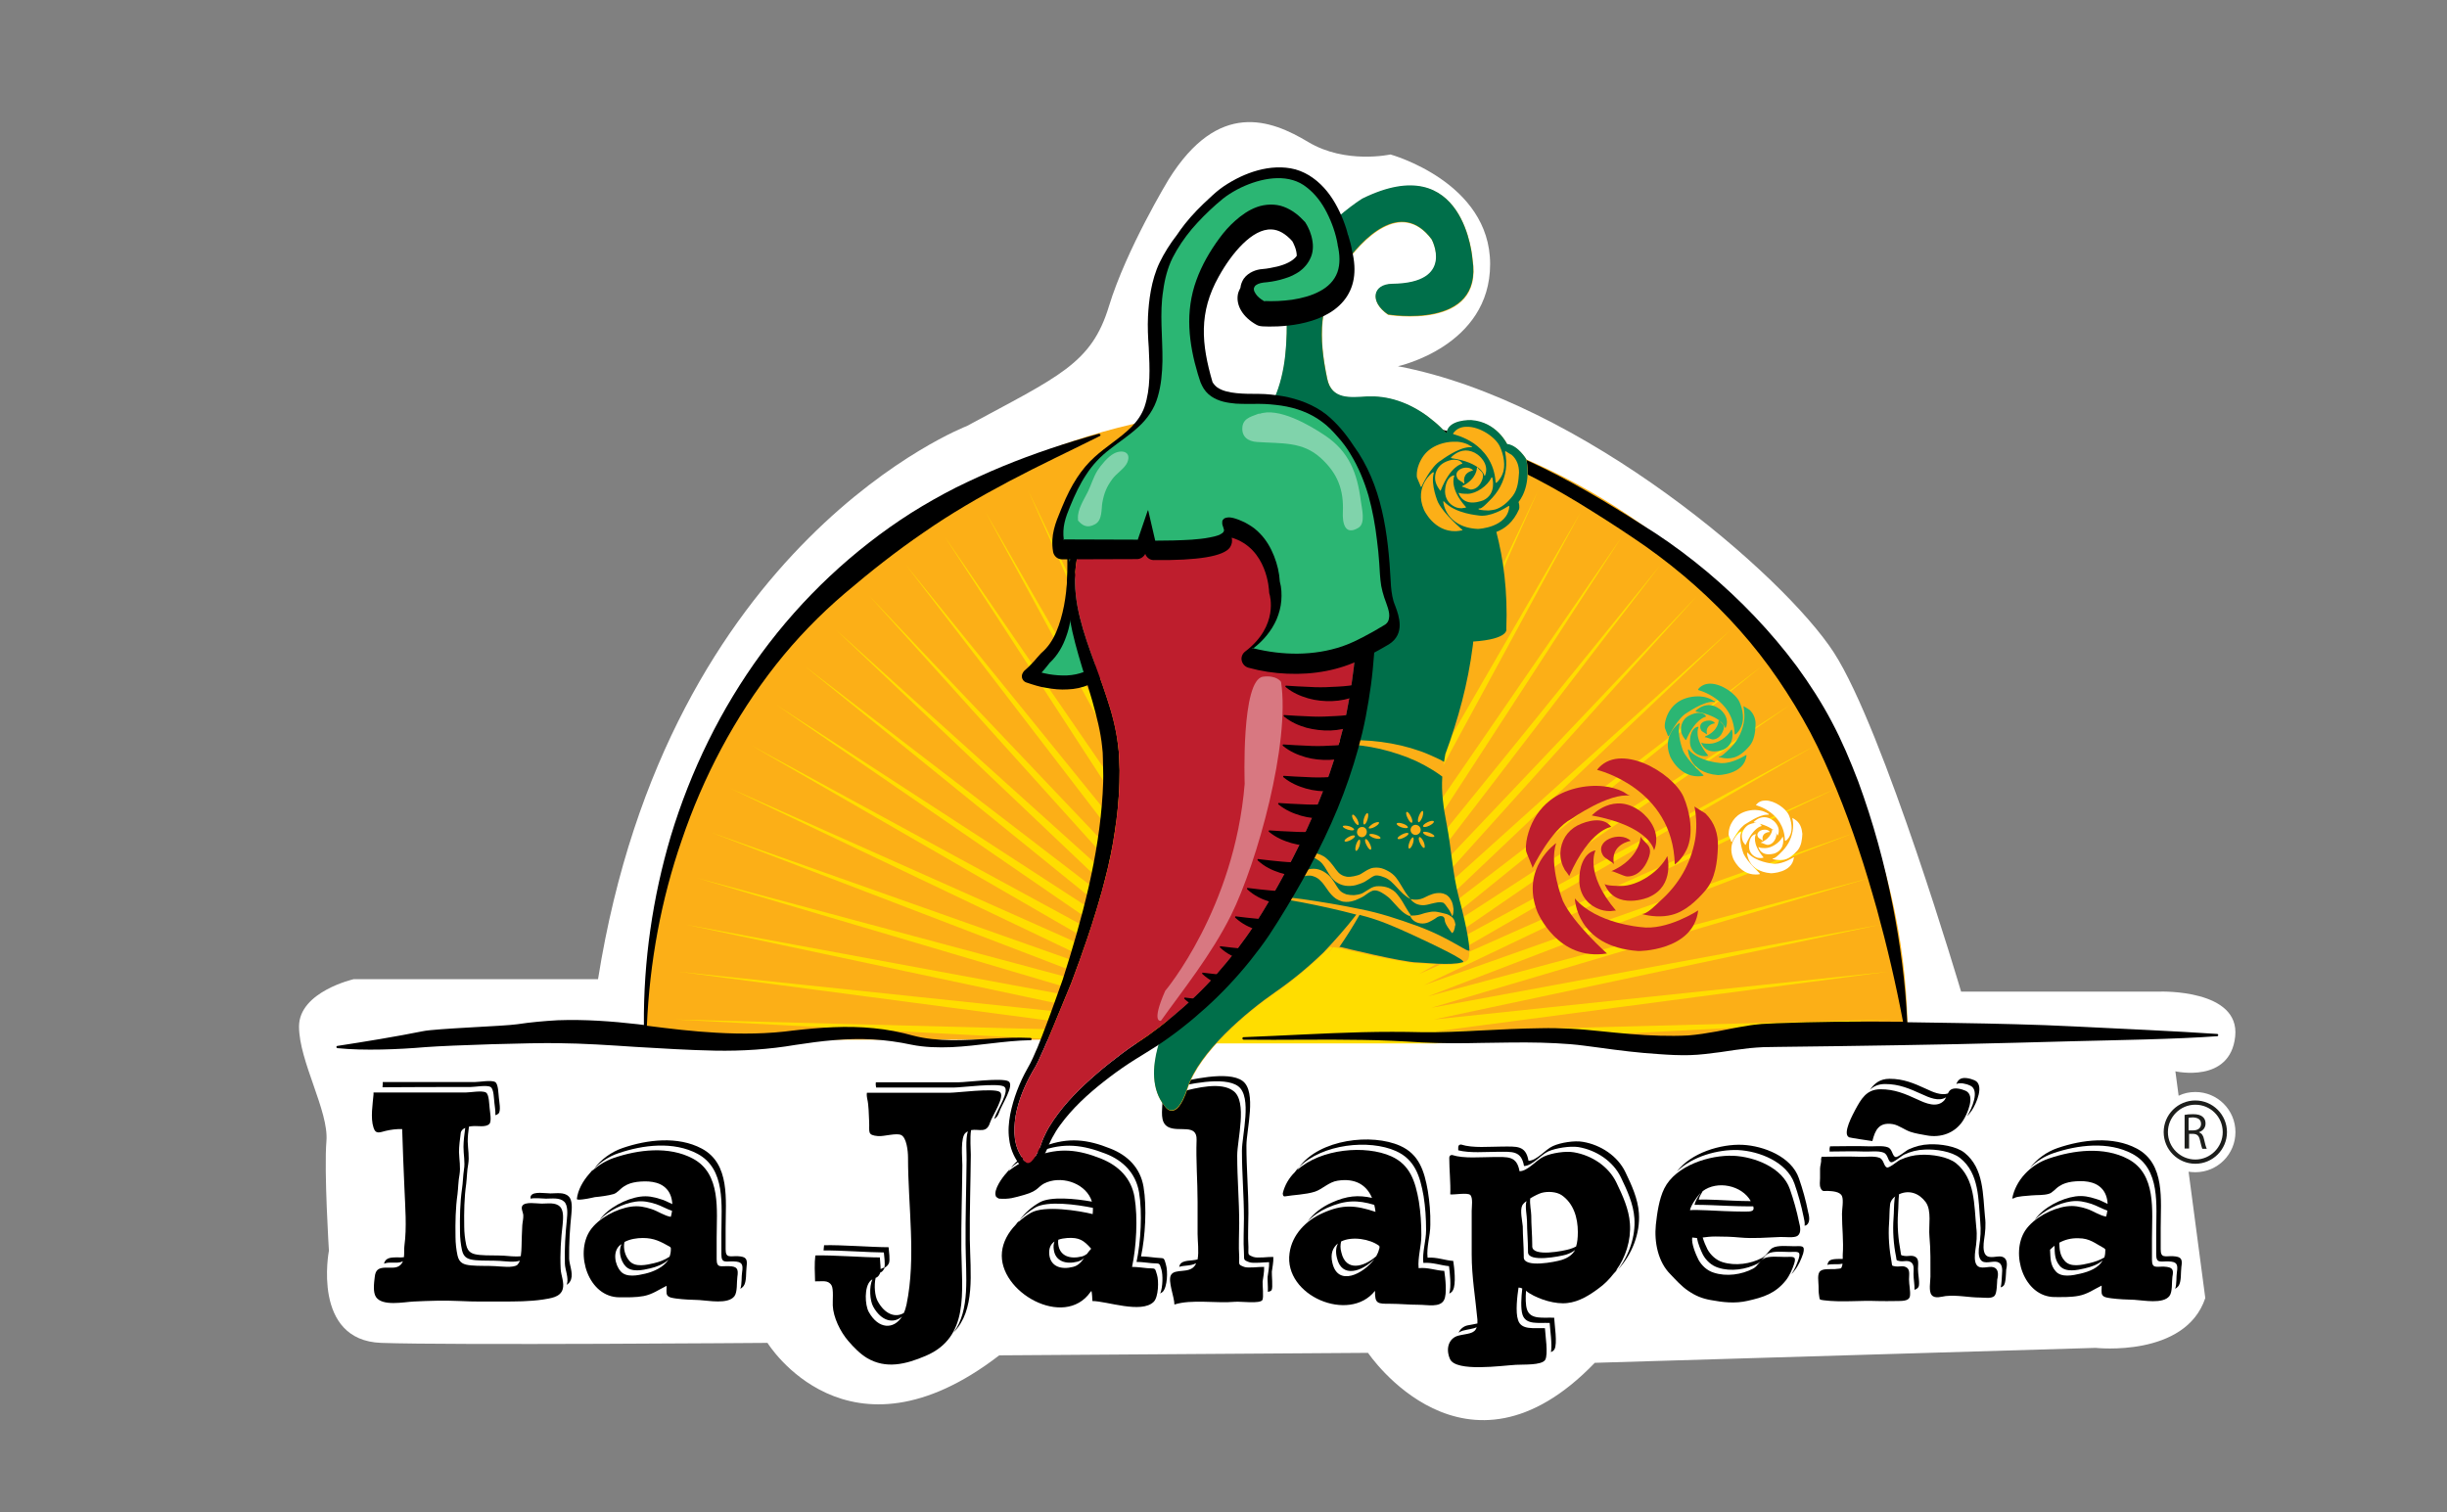 <?xml version="1.0" encoding="utf-8"?>
<!-- Generator: Adobe Illustrator 23.1.0, SVG Export Plug-In . SVG Version: 6.00 Build 0)  -->
<svg version="1.1" id="Layer_1" xmlns="http://www.w3.org/2000/svg" xmlns:xlink="http://www.w3.org/1999/xlink" x="0px" y="0px"
	 viewBox="0 0 982 607" style="enable-background:new 0 0 982 607;" xml:space="preserve">
<rect x="0" y="0" width="982" height="607" fill="#808080" stroke="none"/>
<style type="text/css">
	.st0{fill:#FFFFFF;}
	.st1{fill:#FCAF17;}
	.st2{fill:#FFDD00;}
	.st3{fill:#2BB673;}
	.st4{fill:#006F4A;}
	.st5{fill:#BE1E2D;}
	.st6{opacity:0.4;fill:#FFFFFF;enable-background:new    ;}
	.st7{clip-path:url(#SVGID_2_);}
	.st8{fill:#1D1E1C;}
</style>
<path class="st0" d="M897.1,454.4c0-8.9-7.2-16.1-16.1-16.1c-2.4,0-4.7,0.5-6.7,1.5L873,430c0,0,22,5,24-14s-30-18-30-18h-80
	c0,0-31-105-51-136S635,161,561,147c0,0,37-8,37-41s-40-44-40-44s-18,4-33-5s-36-17-56,15c0,0-17,28-24,51s-20,28-57,48
	c0,0-120,46-148,222h-98c0,0-22,5-22,19s12,34,11,46s1,44,1,44s-7,36,21,37s155,0,155,0s32,52,93,5l148-1c0,0,39,58,91,4l201-6
	c0,0,36,4,44-20l-6.7-50.7c0.9,0.1,1.8,0.2,2.7,0.2C889.9,470.5,897.1,463.3,897.1,454.4z"/>
<g>
	<g>
		<path d="M511,504.5c-1.8-0.1-6.4,0.6-8,0c-2.6-1-1.9-0.9-2-4c-0.3-4.5,0-9,0-13.5c0-9.5-0.8-17.8-0.8-27.2
			c0-6.3,4.2-21.6-1.5-25.9c-5.8-4.4-21.9-0.3-27.8,1c0,0-0.8-0.1-0.8,0.8c0,0.4,0,0.7,0,1.1c6.1-1.5,21.2-5,26.8-0.8
			c5.7,4.3,1.5,19.6,1.5,25.9c0,9.4,0.8,17.8,0.8,27.2c0,4.5-0.3,9.1,0,13.5c0.2,3.1-0.5,3,2.1,4c1.6,0.6,6.3,0,8,0
			c0.1,2.1-0.4,4.2-0.6,5.9c-0.1,0.8,0.2,4.1,0.1,6c0.7-0.1,1.3-0.3,1.5-0.7c0.6-0.9,0-6.3,0.1-7.4
			C510.6,508.7,511.1,506.6,511,504.5z"/>
		<path d="M229.3,487.3c0.2-2.2,0.5-5.6-1.1-7.1c-1.8-1.8-4.9-1.2-7.3-1.2c-2,0-6.7-0.9-7.8,0.9c-0.2,0.3-0.2,0.7-0.2,1.2
			c1.9-0.4,4.7,0,6.2,0c2.4,0,5.5-0.5,7.3,1.2c1.6,1.5,1.3,5,1.1,7.1c-0.6,5.8-1,11.8-0.8,17.9c0.1,2.4,1.6,5.6,0.8,8.2
			c0,0.1-0.1,0.2-0.2,0.3c0.9-0.6,1.6-1.3,1.9-2.4c0.8-2.6-0.7-5.7-0.8-8.2C228.3,499.1,228.7,493.1,229.3,487.3z"/>
		<path d="M560.2,462c7.6,3.4,9.7,10.1,11.1,18.1c0.7,4.4,1,8.8,1,13.6c0,4.5-1.6,8.9-1.1,13.2c3.7-0.3,7,1,10.3,1.3
			c0.3,2.4,1,8.2,0.1,11c0.6-0.3,1.2-0.7,1.5-1.4c1.3-2.4,0.5-9.1,0.1-11.7c-3.3-0.2-6.6-1.6-10.3-1.3c-0.5-4.3,1.1-8.7,1.1-13.2
			c0.1-4.8-0.3-9.2-1-13.6c-1.4-8-3.5-14.7-11.1-18.1c-11.4-5.1-32.3-2.7-40.6,8.6C530.6,459.1,549.5,457.2,560.2,462z"/>
		<path d="M872,504.2c-3.2-0.1-4.9,0.9-4.9-2.8c0-2.8,0-5.7,0-8.5c0-11.2,1.9-25.8-9.6-31.9c-9.6-5.1-21.9-3.6-31.8-0.2
			c-4.4,1.5-8.3,4.4-11.1,8c2.5-2.6,5.8-4.7,9.3-5.9c9.9-3.4,22.2-4.9,31.8,0.2c11.4,6.1,9.6,20.6,9.6,31.9c0,2.8,0,5.7,0,8.5
			c0,3.7,1.7,2.7,4.9,2.8c3.4,0.1,3.9,1.1,3.4,4.4c-0.3,1.7,0,4.7-0.7,6.6c0.5-0.3,0.9-0.6,1.3-1.1c1.3-1.7,0.9-5.6,1.2-7.7
			C875.9,505.3,875.4,504.4,872,504.2z"/>
		<path d="M296.1,504.2c-3.2-0.1-4.9,0.9-4.9-2.8c0-2.8,0-5.7,0-8.5c0-11.2,1.9-25.8-9.6-31.9c-9.6-5.1-21.9-3.6-31.8-0.2
			c-4.4,1.5-8.7,4.6-11.4,8.3c2.7-2.8,6.1-5,9.7-6.2c9.9-3.4,22.2-4.9,31.8,0.2c11.4,6.1,9.6,20.6,9.6,31.9c0,2.8,0,5.7,0,8.5
			c0,3.7,1.7,2.7,4.9,2.8c3.4,0.1,3.9,1.1,3.4,4.4c-0.3,1.7,0,4.7-0.7,6.6c0.5-0.3,0.9-0.6,1.3-1.1c1.3-1.7,0.9-5.6,1.2-7.7
			C300,505.3,299.5,504.4,296.1,504.2z"/>
		<path d="M463.9,504.8c-2-0.2-4-0.5-6-0.5c1.7-8,2.4-19.6,1-28c-1.3-7.6-6.4-12.6-13.3-15.3c-9.2-3.7-16.8-4.6-26.4-1
			c-4.1,1.5-8.3,3.5-11.5,6.5c-0.5,0.5-1.3,1.3-2,2.3c0.1-0.1,0.1-0.1,0.2-0.2c3.2-3,7.4-4.9,11.5-6.5c9.6-3.6,17.1-2.6,26.4,1
			c6.9,2.7,12,7.8,13.3,15.4c1.4,8.3,0.7,20-1,28c2,0,4,0.3,6,0.5c3.3,0.3,3.1-0.5,4,2.6c0.6,2.1,0.6,6.9-0.5,9.6
			c0.3-0.2,0.7-0.5,1-0.7c1.9-1.9,2.1-8.4,1.3-10.9C467,504.3,467.2,505.2,463.9,504.8z"/>
		<path d="M356.7,507.1c0.6-1.3,0-5-0.1-6.5c-6.5,0-19.2-1-25.9-0.8c-0.1,0.7-0.1,1.4-0.2,2.1c6.9-0.1,18.3,0.8,24.2,0.8
			c0.1,1.3,0.6,4.5,0.2,6.1C355.6,508.5,356.1,508.2,356.7,507.1z"/>
		<path d="M721.9,472.9c-3-8.7-14.2-13-22.6-13.4c-8.7-0.4-20.8,3.2-26.4,10.8c6.1-6.2,16.7-9,24.6-8.7c8.4,0.4,19.5,4.7,22.6,13.4
			c1.5,4.3,2.8,8.9,3.7,13.4c0.2,1,0.6,2.4,0.4,3.6c0.3-0.1,0.6-0.2,0.8-0.3c1.6-1.2,1-3.8,0.6-5.3
			C724.7,481.8,723.4,477.2,721.9,472.9z"/>
		<path d="M790.6,435.7c4.1,1.8,0.6,9.5-1.1,12.1c0,0.1-0.1,0.1-0.1,0.2c0.7-0.7,1.3-1.4,1.9-2.3c1.8-2.7,5.2-10.3,1.1-12.1
			c-1.6-0.7-4.3-1.4-5.8-0.5c-0.8,0.5-1.2,1.2-1.5,2C786.6,434.4,789.1,435,790.6,435.7z"/>
		<path d="M803.4,504.4c-1.9-0.5-5.1,1.1-6.6-0.8c-1.1-1.4-0.8-4.3-0.6-5.8c0.5-3.2,0.8-6.2,0.4-9.3c-0.9-9-0.4-19.5-8.2-25.8
			c-3.4-2.7-9.8-3.6-14.1-3.4c-3,0.1-5.6,0.8-8.3,2c-1.1,0.5-4.3,3.3-5.3,3.1c-1.4-0.4-1.2-3.2-3.1-3.9c-2.1-0.8-5.5-0.3-7.7-0.4
			c-5.2-0.2-10.4,0-15.5,0l-0.2,1c0.1,0.4,0,0.7,0,1.1c4.7,0,9.3-0.2,13.9,0c2.2,0.1,5.6-0.4,7.7,0.4c2,0.7,1.7,3.5,3.1,3.9
			c1,0.2,4.2-2.6,5.3-3.1c2.6-1.2,5.2-1.9,8.3-2c4.3-0.2,10.7,0.7,14.1,3.4c7.8,6.2,7.3,16.8,8.1,25.8c0.3,3.2,0.1,6.2-0.4,9.3
			c-0.3,1.6-0.5,4.4,0.6,5.8c1.4,1.9,4.6,0.3,6.6,0.8c2.2,0.6,2.1,3,1.9,5.2c-0.1,1.1-0.1,3.4-0.5,5c0.5-0.1,0.9-0.4,1.2-0.7
			c0.9-1.1,0.9-5,1-6.4C805.6,507.4,805.6,505,803.4,504.4z"/>
		<path d="M188.8,436.3c1.8,0,6.6-0.9,8.1,0c1.3,0.8,1.3,4.8,1.5,6.3c0.1,1,0.5,3.4,0.4,5c0.5-0.1,1-0.4,1.3-0.7
			c1-1.1,0.2-4.9,0.1-6.3c-0.2-1.5-0.2-5.6-1.5-6.3c-1.5-0.9-6.3,0-8.1,0c-12.3,0-24.7,0-37,0v0.8c0,0.4-0.1,0.9-0.1,1.3
			C165.3,436.3,177.1,436.3,188.8,436.3z"/>
		<path d="M401,446.4c0.9-2.9,6.3-10.9,3.7-12.4c-2.6-1.5-16.9,0.4-20,0.4c-10.6,0-22.6,0-33.2,0c0,0-0.2,0.7,0.1,2.1
			c10.1,0,21.3,0,31.3,0c3.1,0,17.4-1.9,20-0.4s-2.7,9.4-3.7,12.4c-0.1,0.2-0.1,0.4-0.2,0.6C399.8,448.7,400.5,447.9,401,446.4z"/>
		<path d="M652.3,470.5c-3.1-6.5-9.9-11-17.1-12.2c-3.3-0.6-9,0.3-12,1.7c-3,1.3-6.5,5.9-9.8,5.9c-1.1-6.3-4.8-5.7-10.6-5.7
			c-5,0-11.7,0.7-16.4-0.8c0,0-1.2-0.2-1.2,1.2c0,0.4,0,0.7,0,1.1c4.7,1.2,11,0.6,15.8,0.6c5.8,0,9.5-0.6,10.6,5.7
			c3.3,0,6.8-4.6,9.8-5.9s8.6-2.2,12-1.7c7.2,1.2,14,5.7,17.1,12.2c2.5,5.2,5,10.6,5.4,16.4c0.5,7.2-2.1,14.8-6.6,20.6
			c5.6-6,9-14.6,8.4-22.7C657.3,481.1,654.8,475.7,652.3,470.5z"/>
		<path d="M719.9,500.2c-2.4,0-6.5-0.5-8.6,0.7c-1.4,0.8-2.4,3.1-4.2,4c-4.5,2.4-10.7,3.3-15.8,1.7c-2.6-0.8-4.8-2.8-6.1-5.2
			c-0.6-1.2-1.4-3-1.9-4.7c1.7-0.2,3-0.4,5.2-0.4c3.3,0,6.6,0.1,9.7,0.4c5.3,0.5,11,0,16.2-0.2c1.7-0.1,5.7,0.5,7-0.5
			c1.6-1.2,1-3.8,0.6-5.3c-0.9-4.5-2.2-9.1-3.7-13.4c-3-8.7-14.2-13-22.6-13.4c-9.6-0.4-23.2,3.9-27.8,13.1
			c-2.1,4.2-2.9,10-3.4,14.6c-0.7,7,0.9,14.9,5.8,19.8c2.2,2.3,4.5,4.9,7.2,6.7c2.9,2,5.6,3.1,9,3.7c4.8,0.9,9.8,1.5,14.9,0.3
			c6.2-1.4,11-2.9,15.2-8.1c1.6-2,2.6-4.4,3.4-6.7c1.1-3.4-0.6-2.8-3.7-2.8c-2.5,0-6.5-0.5-8.6,0.7c-1.4,0.8-2.4,3.1-4.2,4
			c-4.5,2.4-10.7,3.3-15.8,1.6c-2.6-0.8-4.8-2.8-6.1-5.2c-1.1-2.2-2.9-6.5-2.5-8.9l1.8,0.2h0.1c0.4,2.3,1.6,5.1,2.4,6.7
			c1.3,2.4,3.5,4.4,6.1,5.2c5.1,1.7,11.3,0.7,15.8-1.6c1.7-0.9,2.8-3.3,4.2-4c2.1-1.2,6.2-0.7,8.6-0.7c3.1,0,4.8-0.6,3.7,2.8
			c-0.7,2.1-1.6,4.3-2.9,6.1c0.5-0.5,0.9-0.9,1.3-1.5c1.6-2,2.6-4.4,3.4-6.7C724.6,499.6,722.9,500.2,719.9,500.2z M702.6,482.1
			c-2.4,0-4.9-0.1-7.3-0.2c-1.9-0.1-11.5-0.6-13.1-0.4h-0.5c0.2-1,0.9-2.2,1.6-3.4C689.1,473.7,699,475.7,702.6,482.1z M678.7,485.7
			h-0.5c0.4-1.9,2.5-4.9,3.8-6.4c0.2-0.2,0.3-0.3,0.5-0.5c-1.1,1.5-2.2,3.4-2.5,4.8h0.5c1.6-0.1,11.2,0.3,13.1,0.4
			c2.8,0.1,5.5,0.2,8.3,0.2c0.6,0,1.2,0,1.7,0c0.6,2-0.8,2.1-3.4,2.1c-2.8,0-5.6-0.1-8.3-0.2C689.9,486,680.3,485.5,678.7,485.7z"/>
		<path d="M467.3,439c0,0-0.8-0.1-0.8,0.8c0,0.6,0,1.3,0,1.9c0,4-1.2,8.9,2.4,10.7c4.2,2.1,11.5-1.5,11.3,5.1
			c-0.3,8.5,0.4,16.4,0.4,24.9c0,4.3,0,8.6,0,12.9c0,2.8,0.6,7,0,10.2c-2.6,0.7-5.9,0.1-7.1,2.1c-0.1,0.3-0.2,0.6-0.3,0.9
			c1.9-0.7,4.8-0.3,6.8-1.5c-0.1,0.2-0.2,0.5-0.3,0.7c-2.3,3.8-8.2,1.2-9.8,4.1c-1.3,2.4,1.4,8.8,1.4,11.8
			c6.9-2.2,16.7-0.4,24.4-1.1c2.2-0.2,9.9,0.9,10.9-0.7c0.6-0.9,0-6.3,0.1-7.4c0.2-1.7,0.7-3.8,0.6-5.9c-1.8-0.1-6.4,0.6-8,0
			c-2.6-1-1.9-0.9-2-4c-0.3-4.5,0-9,0-13.5c0-9.5-0.8-17.8-0.8-27.2c0-6.3,4.2-21.6-1.5-25.9c-5-3.8-14.7-1.3-21,0.3L467.3,439z"/>
		<path d="M399.6,480c0.1,0.6,1.3,1.1,1.3,1.1c4.3,0.3,6.1-0.4,10.1-1.5c6.4-1.8,5.2-3.6,9.2-5.1c6.9-2.6,15.9,0.9,18,7.8
			c-6.6-1.2-16.6-2.2-21,0.3c-3,1.7-5.8,4.1-8,7c1.8-1.9,4-3.6,6.2-4.9c4.9-2.9,16.9-1.2,23.2,0.1c0,0.8,0,1.6-0.1,2.5
			c-5.6-1.4-19.5-3.6-24.8-0.5c-1.8,1-3.5,2.3-5.1,3.8c0.2-0.3,0.4-0.7,0.7-1c-0.6,0.6-1.2,1.3-1.7,2c-3,3.1-5.1,6.9-5.5,10.9
			c-1.7,16,25,31.1,35.5,16.1c0.1-0.1,0.3-0.3,0.4-0.5c0.3,1.2,0.3,2.8,0.4,4.1c5.7,0,19.7,5.2,24.6,0.3c1.9-1.9,2.1-8.4,1.3-10.9
			c-0.9-3.1-0.6-2.3-4-2.6c-2-0.2-4-0.5-6-0.5c1.7-7.9,2.4-19.6,1-28c-1.3-7.6-6.4-12.6-13.3-15.4c-9.2-3.7-16.8-4.6-26.4-1
			c-3.8,1.4-7.7,3.3-10.9,6c0.3-0.5,0.6-1,1-1.4c-0.5,0.5-1.1,1.2-1.8,2.1C402.2,472.6,398.7,477.5,399.6,480z M424.7,497.6
			c1.1-0.4,2.3-0.6,3.6-0.7c4.8-0.3,6.6,0.9,9.6,4.3c-0.6,0.6-1.1,1.3-1.7,2.1c-0.6,0.4-1.2,0.8-2,1c-4.7,1.2-8.9-0.1-9.5-4.8
			C424.6,498.9,424.6,498.2,424.7,497.6z M423.2,498.3c-0.4,0.9-0.5,2-0.3,3.3c0.6,4.6,4.8,6,9.5,4.8c1.1-0.3,2-0.8,2.7-1.5
			c-1.1,1.6-2.4,3.1-4.5,3.6c-4.7,1.2-8.9-0.1-9.5-4.8C420.8,501,421.7,499.3,423.2,498.3z"/>
		<path d="M742.1,456.5c0.4,0.2,9.3,1.5,9.3,1.5c1.1-4.4,2.6-7.7,8.2-6.8c2.4,0.4,4.7,2.3,7.1,3.1c2.1,0.7,4.3,1,6.4,1.4
			c5.7,1.1,11.4-0.9,14.6-5.8c1.8-2.7,5.2-10.3,1.1-12.1c-1.6-0.7-4.3-1.4-5.8-0.5c-0.7,0.4-1,1-1.3,1.6c-2.7,0.9-6.1-0.6-8.6-1.8
			c-5-2.3-9.2-4.1-14.8-4.1c-3.9,0-6.1,1.9-7.9,4.4c1.5-1.4,3.4-2.3,6.1-2.3c5.6,0,9.7,1.8,14.8,4.1c2.8,1.3,6.8,3.1,9.7,1.2
			c-0.2,0.4-0.4,0.8-0.7,1.2c-2.9,3.3-7.6,1.2-10.8-0.3c-5-2.3-9.2-4.1-14.8-4.1c-5.7,0-7.8,3.9-10.2,8.3
			C743.8,446.9,739.1,455.2,742.1,456.5z"/>
		<path d="M401.1,438.2c-2.6-1.5-16.9,0.4-20,0.4c-10.6,0-22.6,0-33.2,0c0,0-0.2,0.8,0.1,2.3c0.7,2.9,0.6,6.3,0.8,9.3
			c0.2,4.2-0.9,5.4,3.6,5.8c2.3,0.2,7.4-1.4,9.3-0.4c2.1,1.1,2.7,6.3,2.7,9c0,19.6,3.3,40.1-0.6,59c-0.3,1.3-0.6,2.4-1.1,3.4
			c-3.3,2-7.6,0.6-10.5-4.8c-1.1-2-1.5-6.2-0.8-9.3c0.6-0.2,1.2-0.6,1.7-1.7c0.1-0.1,0.1-0.2,0.1-0.4c0.6-0.2,1.1-0.6,1.7-1.7
			c0.1-0.1,0.1-0.3,0.1-0.4c-0.5,0.2-1,0.3-1.6,0.7c0-1.6-0.3-3.7-0.3-4.7c-6.5,0-19.2-1-25.9-0.8c-0.4,3.3-0.2,7-0.1,10.4
			c2.8,0.1,5.2-0.7,6.6,1.6c0.9,1.5,0.4,6.3,0.5,8.1c0.2,4.7,3,10.5,6.2,14.2c2.2,2.6,4.9,5.3,7.6,6.9c7.5,4.4,15.3,2.6,23.5-0.9
			c17.6-7.5,14.5-25.6,14.3-42.6c-0.1-11.3,0.3-22.4,0.4-33.9c0-3-0.9-11.4,1.4-13.1c0.3-0.2,0.5-0.4,0.8-0.5
			c-1,3.1-0.4,9.1-0.5,11.5c-0.1,11.5-0.5,22.6-0.4,33.9c0.1,12.8,1.9,26.3-4.8,35.3c8.8-9,6.7-23.6,6.5-37.4
			c-0.1-11.3,0.3-22.5,0.4-33.9c0-2.1-0.4-6.7,0.1-9.9c3.2-0.6,6.2,1.5,7.6-3C398.3,447.6,403.7,439.7,401.1,438.2z M348.6,526.5
			c-1.5-2.8-1.8-9.9,0.7-12.4c0.3-0.3,0.6-0.5,0.8-0.6c-1.4,3.1-1,8.5,0.3,10.9c3.3,6,8.2,7,11.6,4
			C358.7,533.7,352.5,533.6,348.6,526.5z"/>
		<path d="M231.5,481.2c-0.1,1,7.2-0.7,7.2-0.7c2.2-0.2,5.3-0.6,7.4-1.2c1.6-0.4,2.7-2.1,4.3-3.1c1.7-1.1,3.2-1.5,5.1-1.8
			c4.1-0.5,9.1-0.4,12,2.8c1.5,1.6,2.2,3.8,2.3,6.1c-1.6-0.7-3.1-1.6-4.7-2c-2.8-0.9-5.1-1.4-8.2-1c-5.7,0.8-12.8,4.5-16.3,9.3
			c3.8-3.8,9.6-6.6,14.5-7.3c3.1-0.4,5.3,0.1,8.2,1c2.1,0.7,4.3,2,6.4,2.7c-0.1,0.8-0.3,1.7-0.5,2.4c-2.6-0.4-5.2-2.3-7.7-3.1
			c-2.8-0.9-5.1-1.4-8.2-1c-5.8,0.8-13.1,4.6-16.5,9.6c-6.2,9.3-0.7,26.8,11.8,26.8c3.3,0,6.5,0.1,9.7-0.5c3.6-0.7,6.1-2.6,9.2-4.1
			c0.1,1-0.3,3,0.3,3.8c0.7,1,2.4,1.1,3.6,1.3c3,0.4,6.1,0.5,9.2,0.6c3.7,0.2,11.5,1.8,14.1-1.5c1.3-1.7,0.9-5.6,1.2-7.7
			c0.5-3.3,0-4.3-3.4-4.4c-3.2-0.1-4.9,0.9-4.9-2.8c0-2.8,0-5.7,0-8.5c0-11.2,1.9-25.8-9.6-31.9c-9.6-5.1-21.9-3.6-31.8-0.2
			c-3.1,1.1-6.1,2.9-8.6,5.2c0.2-0.3,0.4-0.7,0.7-1c-0.6,0.7-1.2,1.4-1.8,2.1C233.8,474.2,231.9,477.7,231.5,481.2z M268.7,504.4
			c-1.9,1.3-4.1,2.1-6.2,2.6c-3,0.7-7.6,1.8-9.9-0.9c-1.7-1.9-2.6-5-2-7.6c2.3-1.2,5-1.6,7.4-1.6c4.6,0,7.2,1.5,10.8,3.5l0.4,0.4
			C269.3,502.1,269.1,503.3,268.7,504.4z M259,511.2c-3,0.7-7.6,1.7-9.9-0.9c-2.4-2.7-3.3-8-0.3-10.5c0.2-0.2,0.4-0.3,0.6-0.4
			c-1.3,2.7-0.4,6.6,1.6,8.8c2.4,2.6,6.9,1.6,9.9,0.9c2.6-0.6,5.4-1.7,7.4-3.5C266.3,508.6,262.4,510.4,259,511.2z"/>
		<path d="M225.8,491.4c0.2-2.2,0.5-5.6-1.1-7.1c-1.8-1.8-4.9-1.2-7.3-1.2c-2,0-6.7-0.9-7.8,0.9c-0.6,1,0.3,2.6,0.4,3.6
			c0.1,1.5-0.3,2.8-0.4,4.2c-0.2,2.9-0.2,5.7-0.3,8.5c0,0.9-0.1,2.4-0.3,3.9c-2.2,0.3-5.1-0.1-6.7-0.2c-3.2-0.2-6.6,0-9.8-0.3
			c-2.9-0.3-4.7-0.9-5.4-4c-0.5-2.3-0.8-5-0.8-7.4c-0.1-5.8,0-11.6,0.8-17.2c0.3-2.4,0.3-5.3,0.8-7.8c0.5-3-0.1-6-0.2-9.1
			c0-1.8,0.2-4,0.5-6c0.5-0.1,1.1-0.2,1.5-0.2c1.9-0.2,5.3,0.6,6.7-0.9c1-1.1,0.2-4.9,0.1-6.3c-0.2-1.5-0.2-5.6-1.5-6.3
			c-1.5-0.9-6.3,0-8.1,0c-12.3,0-24.7,0-37,0v0.8c-0.3,3.7-1.3,9.4,0,13.3c0.9,2.9,2.7,1.8,4.9,1.3s4.3-0.8,6.6-0.7
			c0.3,8.1,0.5,15.8,0.9,23.6c0.3,7.5,1,15.8,0,23.2c-0.2,1.4,0,3.1-0.2,4.6c-1.2,0.2-2.6,0-4,0.1c-2.3,0.1-3.5,0.7-4,2.5
			c0.6-0.2,1.3-0.4,2.2-0.4c2-0.1,3.9,0.3,5.4-0.6c-0.1,0.3-0.3,0.6-0.4,0.8c-1.6,2.4-4.1,1.7-6.7,1.8c-2.7,0.1-3.9,0.9-4.2,3.7
			c-0.3,2.4-0.8,6.2,0.5,8.1c2.6,3.8,11.1,2,15.1,1.8c6.2-0.3,12.3-0.5,18.6-0.2c5.6,0.3,11.1,0.2,16.7,0.2c5.6,0,11.2,0,16.6-0.8
			c2.8-0.5,6.9-0.8,7.9-4.1c0.8-2.6-0.7-5.7-0.8-8.2C224.7,503.2,225.1,497.3,225.8,491.4z M198.8,508.2c-3.2-0.2-6.6,0-9.8-0.3
			c-2.9-0.3-4.7-0.9-5.4-4c-0.5-2.3-0.8-5-0.8-7.4c-0.1-5.8,0-11.6,0.8-17.2c0.3-2.4,0.3-5.3,0.8-7.8c0.5-3-0.1-6-0.2-9.1
			c0-2.3,0.4-5.4,0.7-7.6c0.1-1,0.9-1.7,1.8-2.1c-0.3,2.2-0.7,5.3-0.7,7.6c0,3.2,0.7,6.2,0.2,9.1c-0.4,2.5-0.4,5.3-0.8,7.8
			c-0.8,5.7-0.9,11.4-0.8,17.2c0,2.4,0.3,5.1,0.8,7.4c0.7,3.1,2.5,3.7,5.4,4c3.2,0.3,6.6,0.1,9.8,0.3c1.9,0.1,5.9,0.7,8-0.1
			c-0.2,0.7-0.6,1.3-1,1.7C205.9,509,201,508.3,198.8,508.2z"/>
		<path d="M799.9,508.6c-1.9-0.5-5.1,1.1-6.6-0.8c-1.1-1.4-0.8-4.3-0.6-5.8c0.5-3.2,0.8-6.2,0.4-9.3c-0.9-9-0.4-19.5-8.1-25.8
			c-3.4-2.7-9.8-3.6-14.1-3.4c-3,0.1-5.6,0.8-8.3,2c-1.1,0.5-4.3,3.3-5.3,3.1c-1.4-0.4-1.2-3.2-3.1-3.9c-2.1-0.8-5.5-0.3-7.7-0.4
			c-5.1-0.2-10.4,0-15.5,0l-0.2,1c0.2,1.2-0.4,2.5-0.4,3.8s0,2.5,0,3.8c0,1.2-0.3,2.8,0.2,3.9c0.7,1.6,1.2,1.2,2.8,1.2
			c1.8,0.1,5,0.2,5.8,2.1c0.7,1.6,0,5.3,0,7.1c0,5.7,0.7,10.9,0.3,16.4c0,0.5,0,1.1,0,1.7c-1.8,0-4.2-0.1-5.3,0.7
			c-0.5,0.4-0.7,1-0.9,1.7c1.6-0.5,4.2-0.1,5.6-0.4c0.2,0,0.4-0.1,0.5-0.1c0,0.3-0.1,0.5-0.1,0.7c-0.4,1.5-0.5,1.2-2.2,1.4
			c-1.7,0.3-5.1-0.3-6.5,0.8c-1.5,1.1-0.8,4.3-0.8,6.1c0,1.3,0,2.5,0.2,3.7c0.3,1.9,0,1.7,1.9,2c7.1,0.9,14.4,0,21.5,0.3
			c2.5,0.1,5,0,7.4,0c1.7-0.1,5.5,0.4,5.7-2.2c0.2-1.9-0.4-4.4-0.4-6.5c0-2.2,0.7-4.6-2.1-5.2c-1-0.2-2.2,0.2-3.3,0
			c-1.7-0.3-1.3-0.1-1.6-1.8c-0.9-4.8-1.4-10.3-1-15.6c0.2-2.4,0.1-5,0.4-7.4c0.2-1.5,1-2.5,2.1-3.3c-0.2,0.4-0.3,0.8-0.3,1.2
			c-0.3,2.4-0.2,5-0.4,7.4c-0.4,5.3,0,10.7,1,15.6c0.3,1.7-0.1,1.4,1.6,1.8c1.1,0.2,2.3-0.2,3.3,0c2.7,0.6,2.1,3,2.1,5.2
			c0,2,0.5,4.4,0.4,6.3c0.9-0.3,1.7-0.8,1.8-1.9c0.2-1.9-0.4-4.4-0.4-6.5c0-2.3,0.7-4.6-2.1-5.2c-1-0.2-2.2,0.2-3.3,0
			c-1.7-0.3-1.3-0.1-1.6-1.8c-0.9-4.8-1.4-10.3-1-15.6c0.2-2.4,0.1-4.9,0.4-7.4h0.1c4.1-1.8,8-0.3,10.6,3.2
			c2.5,3.5,1.1,9.4,1.5,13.8c0.5,5.3,0.4,10.8,0.4,16.1c0,1.9-0.8,5.9,0.5,7.4c1.3,1.6,4,0.6,5.6,0.4c4.8-0.5,9.3,0.6,13.9,0.6
			c1.7,0,4.7,0.6,5.8-0.8c0.9-1.1,0.9-5,1-6.4C802,511.6,802.1,509.2,799.9,508.6z"/>
		<path d="M868.5,508.4c-3.2-0.1-4.9,0.9-4.9-2.8c0-2.8,0-5.7,0-8.5c0-11.2,1.9-25.8-9.6-31.9c-9.6-5.1-21.9-3.6-31.8-0.2
			c-7.4,2.5-13.3,8.7-14.7,16.1l0.8-0.2c1.1-0.8,5.3-0.9,7-1.1c2.2-0.2,4.7,0,6.8-0.6c1.6-0.4,2.7-2.1,4.3-3.1
			c1.7-1.1,3.2-1.5,5.1-1.8c4.1-0.5,9.1-0.4,12,2.8c1.5,1.6,2.2,3.8,2.3,6.1c-1.6-0.7-3.1-1.6-4.7-2c-2.8-0.9-5.1-1.4-8.2-1
			c-5.7,0.8-12.8,4.4-16.3,9.3c3.8-3.8,9.6-6.6,14.5-7.3c3.1-0.4,5.3,0.1,8.2,1c2.1,0.7,4.3,2,6.4,2.7c-0.1,0.8-0.3,1.7-0.5,2.4
			c-2.6-0.4-5.2-2.3-7.7-3.1c-2.8-0.9-5.1-1.4-8.2-1c-5.8,0.8-13.1,4.6-16.5,9.6c-6.2,9.3-0.7,26.8,11.8,26.8c3.3,0,6.5,0.1,9.6-0.5
			c3.6-0.7,6.1-2.6,9.2-4.1c0.1,1-0.3,3,0.3,3.8c0.6,1,2.4,1.1,3.6,1.3c3,0.4,6.1,0.5,9.2,0.6c3.7,0.2,11.5,1.8,14.1-1.5
			c1.3-1.7,0.9-5.6,1.2-7.7C872.4,509.5,871.9,508.6,868.5,508.4z M834.9,511.2c-3,0.7-7.6,1.7-9.9-0.9c-2.3-2.6-2.1-5.4-2.3-8.7
			c0.6-0.6,1.2-1.1,1.8-1.6c0.1,3,0,5.7,2.2,8.2c2.4,2.6,6.9,1.6,9.9,0.9c2.6-0.6,5.3-1.5,7.2-3.2
			C842.2,508.9,838.4,510.4,834.9,511.2z M844.5,504.7c-1.8,1.1-3.9,1.8-6,2.3c-3,0.7-7.6,1.8-9.9-0.9c-2-2.2-2.1-4.7-2.2-7.3
			c2.2-1.2,4.7-1.9,7.7-1.8c4.6,0,6.7,2.1,10.3,4l0.5,0.5C844.9,502.7,844.8,503.7,844.5,504.7z"/>
		<path d="M569.3,509c-0.4-4.3,1.1-8.7,1.1-13.2c0-4.8-0.3-9.2-1-13.6c-1.4-8-3.5-14.7-11.1-18.1c-10.3-4.6-28.2-3.1-37.7,5.5
			c0.2-0.4,0.5-0.7,0.7-1.1c-0.6,0.6-1.2,1.3-1.7,2c-2.3,2.3-4,5.1-4.8,8.4c0,0-0.1,1.4,0.8,1.3c3.4-0.6,8.4-0.7,12.1-1.9
			c3-1,5.6-3.9,9.1-4.4c7.1-1.1,11.6,1.7,13.8,6.9c-5.5-1.2-10-0.9-16.2,1.9c-3.8,1.7-7.3,4.3-9.7,7.6c2.2-2.3,5-4.2,7.9-5.5
			c7.3-3.2,12.2-3.2,18.9-1.2c0.2,0.9,0.4,1.8,0.5,2.8c-8.1-2.7-13.2-3.1-21.2,0.5c-6.6,2.9-12.3,8.6-13.3,16.1
			c-2.4,17.1,24,28.2,34.3,15.1c-0.1,5.3,1.1,5.2,6.1,5.2c3.8,0,7.6,0.4,11.5,0.4c3.5,0,8.5,1.2,10.1-1.9c1.3-2.4,0.5-9.1,0.1-11.7
			C576.3,510,573,508.6,569.3,509z M538.2,498.3c4.4-2.2,11.6-1,15.2,1.7c0.5,0.4,0,1.5,0,1.5c-0.2,0.9-0.6,1.8-1.1,2.7
			c-5,4.4-12.2,6.3-14-1.5C537.8,501,537.9,499.6,538.2,498.3z M534.7,506.9c-0.9-3.7,0.2-6.2,2.2-7.8c-0.7,1.4-1,3.3-0.4,5.7
			c1.9,8.5,10.2,5.5,15.1,0.5C547.1,511.4,536.9,516.5,534.7,506.9z"/>
		<path d="M654.1,491.1c-0.4-5.8-2.9-11.2-5.4-16.4c-3.1-6.5-9.9-11-17.1-12.2c-3.3-0.6-9,0.3-12,1.7c-3,1.3-6.5,5.9-9.8,5.9
			c-1.1-6.3-4.8-5.7-10.6-5.7c-5,0-11.7,0.7-16.4-0.8c0,0-1.2-0.2-1.2,1.2c0,4.9,0.6,9.9,0.4,14.6c1.6,0.2,6.8-0.8,8,0.2
			c1.2,1.1,0.6,4.8,0.6,6.4c0,5.8,0,11.7,0,17.5c0,9,1.5,17.5,2.3,26.2c0,0.6,0,1,0,1.5c-1.2,0.3-2.6,0.5-4.1,0.8
			c-1.6,0.4-2.8,1.5-3.5,2.9c0.5-0.3,1.1-0.6,1.7-0.8c2.3-0.6,4.2-0.7,5.6-1.4c-0.8,2.8-3.8,2.5-7.4,3.4c-3.7,1-5.2,5.1-3.3,9.4
			c2.4,5.3,20.9,2.6,26.4,2.3c2.8-0.2,10.4,0.3,11.8-2c1.3-2.2,0-10.1-0.1-12.7c-4.4-0.2-9.5,0.9-10.8-3.3c-1.1-3.2-0.3-9.7,0.2-13
			c0.5,0,1,0.1,1.5,0.4c-0.4,3.4-0.7,8,0.1,10.5c1.4,4.2,6.4,3.1,10.9,3.3c0.1,2.3,1.1,8.7,0.5,11.7c0.7-0.3,1.1-0.6,1.4-1.1
			c1.3-2.2,0-10.1-0.1-12.7c-4.4-0.2-9.5,0.9-10.9-3.3c-0.6-1.8-0.6-4.7-0.4-7.5c0.5,0.4,0.9,0.7,1.4,1c4,2.5,10.5,4.5,15.2,3.9
			c4.7-0.5,9-3.2,12.7-6c2.2-1.6,4.1-3.5,5.8-5.7c0.6-0.6,1.2-1.3,1.7-2c-0.3,0.3-0.6,0.5-0.8,0.8
			C652.4,504.8,654.6,497.7,654.1,491.1z M614.1,481c1.6-1,3.5-1.9,4.5-2.2c2.5-0.7,6-0.5,8.1,0.9c4.8,3.3,6.5,9.1,6.5,14.8
			c0,2.3-0.2,4.2-0.7,5.8c-0.7,0.4-1.5,0.7-2.4,1c-2.5,0.8-15.1,3.3-15.2-1v-0.6c0-4-0.4-7.9-0.4-11.9
			C614.5,486.2,613.8,483.2,614.1,481z M610.9,483.8c0.3-0.5,0.9-1.2,1.7-1.7c-0.7,2.1,0.2,5.9,0.2,8c0,4,0.4,7.9,0.4,11.9v0.6
			c0.1,4.2,12.7,1.7,15.2,1c1.6-0.5,2.7-1.1,3.7-1.9c-1,1.8-2.6,3.1-5.4,4c-2.5,0.8-15.1,3.3-15.2-1v-0.6c0-4-0.4-7.9-0.4-11.9
			C610.9,490,609.9,485.8,610.9,483.8z"/>
	</g>
	<g>
		<path class="st1" d="M258.4,417.3c0-140.1,113.6-253.6,253.6-253.6c140.1,0,253.6,113.6,253.6,253.6"/>
		<polyline class="st2" points="453.9,418.8 270.7,409.2 454.1,414 272.2,390 454.6,409.2 275.2,371.1 455.6,404.5 279.7,352.4 
			456.9,399.9 285.6,334.2 458.5,395.4 293,316.4 460.5,391 301.7,299.3 462.9,386.9 311.7,283 465.5,382.9 323,267.4 468.5,379.1 
			335.5,252.8 471.8,375.6 349,239.3 475.3,372.3 363.6,226.8 479.1,369.3 379.2,215.5 483.1,366.7 395.5,205.5 487.2,364.3 
			412.6,196.8 491.6,362.3 430.4,189.4 496.1,360.7 448.6,183.5 500.7,359.4 467.3,179 505.4,358.4 486.3,176 510.2,357.9 
			505.4,174.5 515,357.7 524.6,174.5 519.8,357.9 543.7,176 524.6,358.4 562.7,179 529.3,359.4 581.4,183.5 533.9,360.7 
			599.6,189.4 538.4,362.3 617.3,196.8 542.7,364.3 634.4,205.5 546.9,366.7 650.8,215.5 550.9,369.3 666.3,226.8 554.7,372.3 
			680.9,239.3 558.2,375.6 694.5,252.8 561.5,379.1 707,267.4 564.4,382.9 718.3,283 567.1,386.9 728.3,299.3 569.4,391 737,316.4 
			571.5,395.4 744.4,334.2 573.1,399.9 750.3,352.4 574.4,404.5 754.8,371.1 575.4,409.2 757.8,390 575.9,414 759.3,409.2 
			576.1,418.8 		"/>
		<g>
			<path d="M544.9,168.9c16.7,3.3,33.4,6.7,49.1,13c15.8,6.2,30.7,14.3,45.1,23.4c7.2,4.5,14.4,9.2,21.3,14
				c6.9,4.9,13.5,10.1,19.8,15.7c12.6,11.2,23.9,23.8,33.3,37.6c4.7,6.9,9.1,14.1,13,21.4c3.9,7.4,7.3,15,10.5,22.8
				s6.1,15.7,8.8,23.8c2.7,8,5.1,16.2,7.4,24.3c4.1,14.9,7.6,29.9,10.5,45.2c-8.9-0.1-17.7-0.1-26.6,0c-8,0.1-15.9,0.3-24,0.6
				c-2,0.1-3.9,0.2-6.1,0.3c-2.1,0.2-4.2,0.4-6.2,0.8c-4.1,0.6-8,1.5-11.9,2.2s-7.6,1.3-11.4,1.6c-3.7,0.2-7.7,0.2-11.5,0.1
				c-7.8-0.2-15.7-1-23.6-1.8c-3.9-0.4-8-0.8-12-1s-8.1-0.3-12.1-0.2c-8,0.1-16,0.5-24,0.9c-7.9,0.4-15.8,0.8-23.7,0.7
				c-7.9-0.2-16-0.2-23.9,0c-16,0.4-31.8,1.4-47.7,2c-0.2,0-0.4,0.2-0.4,0.5s0.2,0.5,0.5,0.5c15.9,0.2,31.9-0.2,47.7,0.1
				c8,0.1,15.8,0.5,23.8,1c8,0.4,16,0.4,24,0.2c8-0.1,15.9-0.3,23.8-0.1c3.9,0.1,7.8,0.3,11.7,0.6c3.9,0.3,7.7,0.9,11.7,1.4
				c7.9,1.1,15.9,2.1,24,2.6c4.1,0.3,8,0.5,12.3,0.4c4.2-0.1,8.3-0.7,12.3-1.2c4-0.6,7.9-1.2,11.7-1.6c1.9-0.2,3.8-0.3,5.6-0.4
				l5.8-0.1l23.8-0.3c15.9-0.2,31.8-0.5,47.7-0.8s31.8-0.8,47.7-1.2c15.9-0.4,41.1-0.8,57.1-2c0.2,0,0.4-0.2,0.4-0.4
				c0-0.3-0.2-0.5-0.4-0.5c-15.9-1.1-41-2.2-57-3c-8-0.4-16-0.7-23.9-0.9c-8-0.2-15.9-0.4-23.9-0.5c-6.5-0.1-13-0.2-19.6-0.3
				c-0.7-15.7-2.8-31.3-5.8-46.7c-3.3-16.9-7.9-33.7-13.9-50c-3.1-8.1-6.5-16.2-10.6-23.9c-4.1-7.8-8.9-15.2-14-22.2
				c-10.4-14-22.6-26.7-35.9-37.9c-6.7-5.6-13.6-10.8-20.9-15.6c-7.3-4.7-14.5-9.2-21.9-13.6c-14.8-8.8-30.3-16.7-46.5-22.6
				c-16.3-5.9-33.2-9.7-50.4-11.5C545.3,166.1,522.4,164.5,544.9,168.9z"/>
			<path d="M441,174.1c-13.1,3.6-26.1,7.9-38.7,13.1c-6.3,2.6-12.6,5.5-18.7,8.5c-6.1,3.1-12.1,6.5-18,10.2
				c-23.2,14.8-43.7,34.1-60,56.3s-28.5,47.3-36.4,73.4c-7.3,24.6-11,50.2-10.8,75.8c-0.8-0.1-1.6-0.2-2.4-0.3
				c-10.5-1.2-21.3-2-32.2-1.6c-5.4,0.3-10.9,0.8-16.2,1.6c-5.3,0.8-32.7,1.7-37.9,2.8c-10.4,2.1-23.8,4.3-34.3,5.9
				c-0.2,0-0.4,0.2-0.4,0.4c0,0.3,0.2,0.5,0.4,0.5c10.7,1.1,24.7,0.5,35.2-0.4c10.6-0.8,43-1.8,53.3-1.6c10.3,0.1,20.7,0.8,31.2,1.5
				c10.5,0.6,21.2,1.3,31.9,1.5c10.7,0.2,21.7-0.5,32.2-2.3c10.4-1.6,20.7-2.8,31.1-2.2c5.2,0.3,10.2,1,15.4,2.1
				c5.4,1.1,10.8,1.2,16.2,1c10.7-0.5,21.1-2.6,31.7-2.8c0.2,0,0.4-0.2,0.4-0.4c0-0.3-0.2-0.5-0.4-0.5c-10.6-0.5-21.3,1-31.7,0.9
				c-5.2-0.1-10.4-0.5-15.3-1.8c-5.1-1.4-10.5-2.5-15.9-3c-10.8-1.1-21.6-0.3-32.2,0.9c-10.4,1.4-20.7,1.5-31.1,0.9
				c-9.2-0.5-18.5-1.6-27.8-2.8c1.1-25.4,5.7-50.6,14-74.5c8.6-25.4,21.3-49.4,37.8-70.4c8.3-10.5,17.5-20,27.7-28.7
				c10.1-8.6,20.6-16.9,31.6-24.4c10.9-7.6,22.5-14.3,34.4-20.6s24.1-12,36.3-18.1c0.2-0.1,0.3-0.3,0.2-0.5
				C441.5,174.2,441.2,174.1,441,174.1z"/>
		</g>
	</g>
	<path class="st3" d="M685.4,291.9c-0.5,0.7-0.6,1.6-0.4,2.6c0,0.1,0,0.2-0.1,0.2l0,0c-0.1,0-0.2-0.1-0.2-0.1
		c-0.1-0.1-0.5-0.4-0.9-0.6c-0.5-0.3-1-0.6-1.1-0.9c-0.6-1-0.4-1.8-0.2-2.3c0.5-1,1.9-1.6,3.3-1.6c1,0,1.8,0.3,2.3,0.9
		c0.1,0,0.1,0.1,0,0.2c0,0.1-0.1,0.1-0.2,0.1C688,290.3,686.3,290.6,685.4,291.9z M684.2,295.9c0-0.1,0-0.2,0.1-0.3l0,0
		c5.4-2.3,5.4-6.3,5.4-6.4l0,0c0-0.1,0.1-0.2,0.2-0.2s0.2,0.1,0.2,0.2l0,0l0,0l0,0l0,0l0,0l0,0l0,0l0,0c0,0.1,0.4,0.6,0.7,0.9
		c0.4,0.4,0.8,0.8,0.9,1.1c0.3,0.8,0,1.6-0.3,2.3c-0.8,2.1-2.4,3.3-4.1,3.3l0,0c-0.3,0-1-0.3-1.6-0.5c-0.5-0.2-1.1-0.4-1.3-0.4l0,0
		C684.3,296,684.2,296,684.2,295.9z M687.3,296.8L687.3,296.8L687.3,296.8L687.3,296.8z M692.4,292.1L692.4,292.1
		c0.1,0,0.2,0,0.2-0.1c1.8-4.4-2.5-7.5-2.6-7.5c-1.4-1-2.8-1.5-4.3-1.5c-3,0-5.1,2.2-5.2,2.3c0,0-0.1,0.1,0,0.2
		c0,0.1,0.1,0.1,0.1,0.1c10.7,2,11.6,6.4,11.6,6.4S692.3,292.1,692.4,292.1z M674.6,292.4c-0.1,1.1,0.2,2.2,0.9,3.3
		c0,0,0.1,0.1,0.2,0.3c0.1,0.2,0.5,0.7,0.6,0.8c0,0.1,0,0.1,0.1,0.2h0.1c0.1,0,0.1,0,0.2-0.1c3.8-8.6,7.8-9.2,7.8-9.2
		c0.1,0,0.1,0,0.1-0.1s0-0.1,0-0.2c-0.6-0.9-1.6-1.3-2.8-1.3c-1.1,0-2.5,0.4-3.7,1C675.9,288.1,674.7,290.1,674.6,292.4z M688,301.6
		c1.9,0,3.6-0.7,3.6-0.7c4.9-2.2,3.5-7.9,3.5-7.9c0-0.1-0.1-0.1-0.2-0.1c-0.1,0-0.1,0-0.2,0.1c-1.5,2.9-5.5,5.5-8.6,5.5H686
		c-2.1,0-2.8-0.2-2.9-0.3c0-0.1-0.1-0.2-0.2-0.1c-0.1,0-0.1,0.1-0.1,0.2l0,0C683.7,300.5,685.5,301.6,688,301.6L688,301.6z
		 M702.1,284.9c-0.1-0.1-0.4-0.3-1.1-0.7c-0.4-0.2-0.9-0.5-1-0.6c0-0.1-0.1-0.1-0.2-0.1c-0.1,0-0.2,0.1-0.1,0.2
		c0.4,2.1,0.5,4.3,0.1,6.3c-0.8,4.3-2.9,8.1-6.3,11.1c-0.1,0.1-0.3,0.2-0.4,0.4c-0.8,0.7-2.2,2.1-3,2.1H690l0,0
		c-0.1,0-0.2,0-0.2,0.1s0,0.2,0.1,0.2c1.1,0.3,2.3,0.5,3.4,0.5l0,0c0.8,0,1.6-0.1,2.3-0.3c2.1-0.5,4.3-2.1,6.5-4.7
		c1.9-2.2,2.3-5.5,2.4-8.3C704.7,288.7,703.8,286.5,702.1,284.9z M700.8,303.1c-0.1,0-0.1,0-0.2,0c-0.1,0-4.9,3.2-9.4,3.2
		c-0.5,0-0.9,0-1.3-0.1c-0.1,0-8.3-0.7-12.2-5.3c0-0.1-0.1-0.1-0.2-0.1c-0.1,0-0.1,0.1-0.1,0.2s0.1,2.3,1.6,4.7
		c1.4,2.2,4.3,4.9,10.4,5.4l0,0c0.1,0,10.6-0.1,11.5-7.9C700.9,303.2,700.9,303.1,700.8,303.1z M675.4,301.3c0-0.1-2.6-6.6-1.3-10.8
		c0-0.1,0-0.2-0.1-0.2s-0.1,0-0.2,0c-0.1,0-6.9,4.9-3.6,13.2c0,0.1,3.4,8.1,11.3,8.1l0,0c0.7,0,1.3-0.1,2-0.2c0.1,0,0.1-0.1,0.1-0.1
		c0-0.1,0-0.1,0-0.2C683.6,311.1,677.4,305.6,675.4,301.3z M681.6,303c0.8,0.3,1.5,0.5,2.4,0.5c0.1,0,0.1,0,0.2,0c0,0,0.1,0,0.3,0
		s0.6-0.1,0.7-0.1c0,0,0,0,0.1,0l0,0c0.1,0,0.2-0.1,0.2-0.2s0-0.1-0.1-0.1c-5.9-7-3.8-11.1-3.8-11.1c0-0.1,0-0.1,0-0.2
		s-0.1-0.1-0.2-0.1c-2.4,0.4-3.2,3.4-3.2,5.8C678.1,300,679.4,302,681.6,303z M669.5,295.4L669.5,295.4c0.2,0,0.2,0,0.3-0.1
		c0-0.1,3.6-7.2,7.2-9.2l0,0c0.1,0,6.3-4.4,10.3-4.4c0.3,0,0.5,0,0.7,0.1l0,0l0,0c0.1,0,0.2-0.1,0.2-0.2s-0.1-0.2-0.2-0.2
		c-0.2,0-0.5-0.2-0.8-0.4c-0.2-0.1-0.3-0.2-0.5-0.3c-1.2-0.6-2.5-1-3.8-1.1c-0.5-0.1-1-0.1-1.5-0.1c-3.3,0-6.5,1-8.7,2.8
		c-1.9,1.5-3.3,3.6-4.1,6.1c-0.4,1.3-0.6,2.4-0.5,3.5c0,0.3,0.3,1,0.7,2c0.2,0.5,0.5,1.2,0.5,1.3
		C669.3,295.3,669.4,295.4,669.5,295.4z M681.6,277c0,0,3.6,0.9,7.1,3.5c3.3,2.4,7.2,6.8,7.4,14.1c0,0.1,0.1,0.2,0.2,0.2
		c0.2,0,0.9-0.6,0.9-0.7c0.6-0.6,1.1-1.4,1.5-2.3c1.4-2.9,0.7-7.1-0.6-10c-1.5-3.3-7.1-7.4-11.8-7.4c-2,0-3.7,0.8-4.8,2.2
		c0,0,0,0.1,0,0.2C681.5,276.9,681.6,276.9,681.6,277z"/>
	<path class="st0" d="M707.7,335.1c-0.4,0.6-0.5,1.3-0.3,2.1c0,0.1,0,0.2-0.1,0.2l0,0c-0.1,0-0.1-0.1-0.1-0.1
		c-0.1-0.1-0.4-0.3-0.7-0.5c-0.4-0.3-0.8-0.5-0.9-0.7c-0.5-0.8-0.4-1.5-0.1-1.8c0.4-0.8,1.5-1.3,2.7-1.3c0.8,0,1.4,0.2,1.9,0.7
		c0,0,0.1,0.1,0,0.2c0,0.1-0.1,0.1-0.1,0.1C709.8,333.9,708.4,334.1,707.7,335.1z M706.7,338.3c0-0.1,0-0.2,0.1-0.2l0,0
		c4.3-1.9,4.4-5.1,4.4-5.1l0,0c0-0.1,0.1-0.2,0.1-0.2c0.1,0,0.2,0.1,0.2,0.1l0,0l0,0l0,0l0,0l0,0l0,0l0,0l0,0c0,0.1,0.3,0.5,0.6,0.7
		c0.3,0.3,0.6,0.6,0.7,0.9c0.2,0.7,0,1.3-0.2,1.9c-0.7,1.7-1.9,2.7-3.3,2.7l0,0c-0.3,0-0.8-0.2-1.3-0.4c-0.4-0.2-0.9-0.4-1-0.4l0,0
		C706.8,338.4,706.7,338.4,706.7,338.3z M709.2,339L709.2,339L709.2,339L709.2,339z M713.3,335.3L713.3,335.3c0.1,0,0.1,0,0.2-0.1
		c1.4-3.5-2-6-2.1-6c-1.1-0.8-2.2-1.2-3.4-1.2c-2.4,0-4.1,1.8-4.2,1.9c0,0-0.1,0.1,0,0.1c0,0.1,0.1,0.1,0.1,0.1
		c8.5,1.6,9.3,5.1,9.3,5.1C713.2,335.2,713.2,335.3,713.3,335.3z M699,335.5c0,0.9,0.2,1.8,0.7,2.7c0,0,0.1,0.1,0.2,0.2
		c0.1,0.2,0.4,0.5,0.4,0.6s0,0.1,0.1,0.1c0,0,0,0,0.1,0s0.1,0,0.1-0.1c3-6.9,6.2-7.4,6.2-7.4c0.1,0,0.1,0,0.1-0.1c0,0,0-0.1,0-0.2
		c-0.5-0.7-1.3-1-2.3-1c-0.9,0-2,0.3-3,0.8C700.1,332.1,699.1,333.7,699,335.5z M709.8,342.9c1.5,0,2.9-0.5,2.9-0.6
		c3.9-1.8,2.8-6.3,2.8-6.3c0-0.1-0.1-0.1-0.1-0.1c-0.1,0-0.1,0-0.1,0.1c-1.2,2.3-4.4,4.4-6.9,4.4h-0.1c-1.7,0-2.2-0.2-2.3-0.3
		c0-0.1-0.1-0.1-0.2-0.1c-0.1,0-0.1,0.1-0.1,0.2l0,0C706.4,342,707.8,342.9,709.8,342.9L709.8,342.9z M721.1,329.5
		c-0.1-0.1-0.3-0.2-0.8-0.6c-0.3-0.2-0.7-0.4-0.8-0.5l-0.1-0.1c-0.1,0-0.1,0.1-0.1,0.2c0.4,1.7,0.4,3.5,0.1,5.1
		c-0.6,3.5-2.3,6.4-5,8.9c-0.1,0.1-0.2,0.2-0.3,0.3c-0.6,0.6-1.8,1.7-2.4,1.7h-0.1l0,0c-0.1,0-0.2,0-0.2,0.1s0,0.2,0.1,0.2
		c0.8,0.3,1.8,0.4,2.8,0.4l0,0c0.7,0,1.3-0.1,1.9-0.2c1.7-0.4,3.4-1.7,5.2-3.7c1.5-1.8,1.8-4.4,1.9-6.6
		C723.1,332.5,722.5,330.8,721.1,329.5z M720,344.1c-0.1,0-0.1,0-0.2,0c0,0-4,2.6-7.5,2.6c-0.4,0-0.7,0-1.1-0.1
		c-0.1,0-6.6-0.6-9.8-4.3c0,0-0.1-0.1-0.2,0c-0.1,0-0.1,0.1-0.1,0.1c0,0.1,0.1,1.9,1.3,3.8c1.1,1.8,3.5,3.9,8.3,4.3l0,0
		c0.1,0,8.5-0.1,9.2-6.3C720.1,344.1,720.1,344.1,720,344.1z M699.7,342.7c0-0.1-2.1-5.3-1-8.6c0-0.1,0-0.1-0.1-0.2c0,0-0.1,0-0.2,0
		c-0.1,0-5.5,3.9-2.9,10.6c0,0.1,2.7,6.5,9,6.5l0,0c0.5,0,1.1,0,1.6-0.1c0.1,0,0.1-0.1,0.1-0.1c0-0.1,0-0.1,0-0.2
		C706.3,350.5,701.3,346.1,699.7,342.7z M704.6,344c0.6,0.3,1.2,0.4,1.9,0.4h0.1c0,0,0.1,0,0.2,0c0.2,0,0.4-0.1,0.6-0.1
		c0,0,0,0,0.1,0l0,0c0.1,0,0.2-0.1,0.2-0.2c0,0,0-0.1-0.1-0.1c-4.7-5.6-3.1-8.9-3-8.9c0-0.1,0-0.1,0-0.2s-0.1-0.1-0.1-0.1
		c-1.9,0.4-2.6,2.7-2.6,4.6C701.8,341.6,702.9,343.2,704.6,344z M694.9,337.9C694.9,338,695,338,694.9,337.9c0.1,0,0.2,0,0.2-0.1
		s2.8-5.8,5.8-7.3l0,0c0.1,0,5-3.5,8.2-3.5c0.2,0,0.4,0,0.6,0l0,0l0,0c0.1,0,0.1-0.1,0.1-0.2s-0.1-0.1-0.1-0.2
		c-0.2,0-0.4-0.2-0.6-0.3c-0.1-0.1-0.3-0.2-0.4-0.2c-1-0.5-2-0.8-3.1-0.9c-0.4,0-0.8-0.1-1.2-0.1c-2.6,0-5.2,0.8-7,2.2
		c-1.5,1.2-2.7,2.9-3.3,4.9c-0.3,1-0.4,2-0.4,2.8c0,0.2,0.2,0.8,0.6,1.6c0.2,0.4,0.4,0.9,0.4,1.1
		C694.8,337.8,694.9,337.9,694.9,337.9z M704.7,323.2c0,0,2.9,0.7,5.7,2.8c2.6,1.9,5.7,5.4,5.9,11.3c0,0.1,0.1,0.2,0.2,0.2
		c0.1,0,0.7-0.5,0.7-0.5c0.5-0.5,0.9-1.1,1.2-1.8c1.1-2.3,0.5-5.7-0.5-8c-1.2-2.7-5.7-5.9-9.4-5.9c-1.6,0-2.9,0.6-3.8,1.8
		L704.7,323.2C704.6,323.1,704.6,323.1,704.7,323.2z"/>
	<g>
		<path class="st1" d="M579.1,308.5c0.2-1.8,0.5-3.8,1-5.8c5.2-14,9.1-28.4,11-43.2c0.1-0.7,0.2-1.4,0.2-2c14.7-1,13.3-5.1,13.3-5.1
			c0.6-15.2-1.2-28.1-4-38.9c3.4-1.3,6.8-3.9,9.1-9.1c0,0,0.4-1.1-0.2-2.9c0,0,5.3-5.6,3.1-17c0,0-3.3-5.6-7.7-6.1
			c0,0-4.2-8.9-14.4-9.6c0,0-9.4-0.4-9.9,5.3c-1.1-1.1-2.2-2.2-3.3-3.3c-0.9-0.9-1.5-1.3-1.5-1.3l0,0c-6.9-5.9-15.3-9.9-24.3-10.2
			c-0.9,0-1.8,0-2.7,0c-6.8,0.4-14.3,1.4-16.1-7.1c-3.5-16.7-3.6-30.4,6.2-44.9c7.8-11.5,23.5-27.4,35.7-11.1
			c0,0,9.6,17.6-15.8,17.9c-7.8,0.1-9.3,7.1-1.7,12.3c0,0,38.4,6.5,33.9-22.1c0,0-3-44.7-44.2-24.4c0,0-31,19.1-30.4,45.1
			c0.3,11.8-0.1,24.3-5,35.3c-2.6,5.7-9,7.5-13.8,11.5c-7.3,6.1-18,14.6-20.3,24.4c1,0.6,2.4,1.2,4,1.8c-2,5.1-3.4,10.3-3.8,15
			c-2,24.5,15.9,47.6,18.2,72c2.8,28.9-4.7,58.9-12.8,86.8c0,0-9.6,29.6-13,35.8c0,0-13.2,23.2-2.5,36.4c0,0,4.5,7.3,9.2-7.1
			c4.7-14.7,24-30.7,35.4-38.6c7.7-5.3,15-11.5,21.7-18.2c0.4,0,0.8,0.1,1.1,0.1l-2.7,3.6c0,0,1.2-1.4,2.9-3.6
			c0.7,0.1,1.4,0.1,1.9,0.2c0,0,26.1,6.2,31.9,6.2c2.8,0,18.8,2.1,20.5-1.8c1.6-3.8-3-20.9-4-24.6c-2.5-9.5-2.9-19.1-4.8-29
			c-1.4-7.6-2.3-13.6-1.8-20.4L579.1,308.5z"/>
		<g>
			<path class="st4" d="M567,375.3c-7-3.2-13.2-6-20.7-7.9c-0.2-0.1-0.5-0.1-0.7-0.2c-2.5,4.4-5.2,8.7-8.1,12.9c0.2,0,0.3,0,0.5,0
				c0,0,25.1,6.2,30.9,6.2c2.2,0,13.1,1.4,18.1-0.1C589.3,385.7,573.9,378.5,567,375.3z"/>
			<path class="st4" d="M612.5,184.3c0,0-3.3-5.6-7.7-6.1c0,0-4.2-8.9-14.4-9.6c0,0-9.4-0.4-9.9,5.3c-1.5-1.6-3.1-3.2-4.8-4.6l0,0
				l0,0c-6.9-5.9-15.3-9.9-24.3-10.2c-0.9,0-1.8,0-2.7,0c-6.8,0.4-14.3,1.4-16.1-7.1c-3.5-16.7-3.6-30.4,6.2-44.9
				c7.8-11.5,23.5-27.4,35.7-11.1c0,0,9.6,17.6-15.8,17.9c-7.8,0.1-9.3,7.1-1.7,12.3c0,0,38.4,6.5,33.9-22.1c0,0-3-44.7-44.2-24.4
				c0,0-31,19.1-30.4,45.1c0.3,11.8-0.1,24.3-5,35.3c-2.6,5.7-9,7.5-13.8,11.5c-7.3,6.1-18,14.6-20.3,24.4c1,0.6,2.4,1.2,4,1.8
				c-2,5.1-3.4,10.3-3.8,15c-2,24.5,15.9,47.6,18.2,72c2.8,28.9-4.7,58.9-12.8,86.8c0,0-9.6,29.6-13,35.8c0,0-13.2,23.2-2.5,36.4
				c0,0,4.5,7.3,9.2-7.1c4.7-14.7,24-30.7,35.4-38.6c6.8-4.7,13.2-10,19.2-15.8c4.6-4.8,9.1-9.9,13.2-15.2
				c-7.2-1.9-14.4-3.5-21.7-4.9c-7.6-1.4-15.3-2.8-23.1-3.2c7.8-0.1,15.6,0.9,23.3,1.9c7.7,1.1,15.4,2.4,23.1,4
				c7.7,1.5,15.3,4,22.7,6.7c13.6,4.9,21.1,11.4,21.1,9.7c-0.3-6.3-3.5-18.4-4.3-21.3c-2.5-9.5-2.9-19.1-4.8-29
				c-1.4-7.2-2.2-12.9-1.8-19.3c-1.2-0.9-2.5-1.8-3.8-2.6c-2.1-1.3-4.3-2.5-6.6-3.6c-4.6-2.1-9.5-3.7-14.5-4.9
				c-10-2.3-20.6-2.5-30.9-1.4c10.2-2.1,20.9-2.8,31.4-1.4c5.3,0.7,10.5,1.9,15.6,3.7c2.5,0.9,5,2,7.5,3.2c0.7,0.3,1.3,0.7,2,1.1
				c0.2-1,0.3-2,0.5-3.1c5.2-14,9.1-28.4,11-43.2c0.1-0.7,0.2-1.4,0.2-2c14.7-1,13.3-5.1,13.3-5.1c0.6-15.2-1.2-28.1-4-38.9
				c3.4-1.3,6.8-3.9,9.1-9.1c0,0,0.4-1.1-0.2-2.9C609.4,201.4,614.7,195.7,612.5,184.3z M583.7,372.8c-0.1,0.5-0.3,1.2-0.8,1.6l0,0
				c-0.1,0.1-0.3,0.1-0.3,0l0,0c-1.2-1.7-2.2-2.9-2.7-4.4l-0.2-1.2c0-0.2-0.1-0.4-0.2-0.5c0-0.1-0.3-0.4-0.4-0.4
				c-0.6-0.4-1.6-0.2-2.3,0.2c-0.7,0.5-1.4,1-2.2,1.4s-1.5,0.9-2.8,1.1c-2.3,0.4-5-0.7-5.8-2.8l0,0l0,0c-2.4-0.8-4.2-2.7-5.7-4.4
				c-0.8-0.8-1.5-1.7-2.2-2.4c-0.4-0.4-0.7-0.7-1.1-1c-0.4-0.3-0.8-0.6-1.2-0.9c-1.7-1.1-3.7-2.4-5.6-1.3c-1,0.5-1.9,1.2-2.9,1.9
				c-1.1,0.7-2.2,1.1-3.3,1.6c-1.2,0.4-2.5,0.8-3.9,0.7c-0.7,0-1.4-0.1-2.1-0.4c-0.4-0.1-1.4-0.6-1.9-0.9c-2.4-1.7-3.6-4.1-4.8-5.6
				c-0.3-0.4-0.6-0.8-0.9-1.1l-0.5-0.5l-0.5-0.5c-0.7-0.6-1.5-1-2.4-1.3c-1.7-0.6-3.9-0.1-6.1,0.8c-0.1,0-0.2,0-0.3-0.1
				c0-0.1,0-0.1,0-0.2c1.4-2,3.8-3.6,6.7-3.5c1.4,0,2.8,0.5,4,1.2c0.3,0.2,0.6,0.4,0.9,0.6l0.8,0.6c0.6,0.5,1,1,1.4,1.5
				c1.6,2.1,2.4,4.1,3.7,5.2c0.4,0.3,0.5,0.4,1.1,0.7c0.3,0.2,0.8,0.3,1.2,0.5c0.9,0.2,1.9,0.3,3,0.3c1.1-0.1,2.2-0.3,3.2-0.7
				c1-0.5,1.9-1.2,3-1.8c1-0.7,2.4-1.2,3.8-1.1c1.3,0,2.6,0.2,3.9,0.7c0.6,0.3,1.2,0.6,1.8,1s1.1,0.9,1.5,1.4c0.8,1,1.5,1.9,2.1,2.9
				c1.2,2,2.2,3.9,3.6,5.8c2.2,0,3.4-0.3,4.8-0.8c0.5-0.2,1.5-0.4,2.5-0.6c0.9-0.2,2-0.3,3.1-0.1c1.1,0.2,2,0.4,3.1,0.7
				c0.3,0.1,0.4,0.1,0.8,0.2c0.3,0.1,0.6,0.3,0.9,0.4c0.5,0.3,1,0.6,1.4,1c0.8,0.8,1,1.8,1.2,2.9
				C583.8,371.7,583.9,372.3,583.7,372.8z M575.6,335.7c-0.1,0.4-1.3,0.3-2.5-0.1s-2.1-1.1-2-1.5s1.3-0.3,2.5,0.1
				C574.9,334.7,575.8,335.4,575.6,335.7z M571.6,340.3c-0.4,0.2-1.1-0.6-1.7-1.8c-0.6-1.2-0.7-2.3-0.3-2.5s1.1,0.6,1.7,1.8
				C571.8,339,571.9,340.1,571.6,340.3z M572.9,330c1.2-0.6,2.3-0.7,2.5-0.3c0.2,0.4-0.6,1.1-1.8,1.7s-2.3,0.7-2.5,0.3
				S571.7,330.6,572.9,330z M569.4,327.5c0.5-1.2,1.1-2.1,1.5-2s0.3,1.3-0.1,2.5c-0.5,1.2-1.1,2.1-1.5,2S568.9,328.8,569.4,327.5z
				 M568.8,331.2c1.1,0.4,1.6,1.6,1.2,2.6c-0.4,1-1.6,1.6-2.6,1.2c-1.1-0.4-1.6-1.6-1.2-2.6C566.6,331.3,567.8,330.8,568.8,331.2z
				 M567,338.6c-0.4,1.2-1.1,2.1-1.5,2s-0.4-1.2,0.1-2.5c0.4-1.2,1.1-2.1,1.5-2C567.4,336.3,567.4,337.4,567,338.6z M564.5,325.9
				c0.4-0.2,1.1,0.6,1.7,1.8c0.6,1.2,0.8,2.3,0.4,2.5c-0.4,0.2-1.1-0.6-1.7-1.8S564.1,326.1,564.5,325.9z M563.4,336.2
				c-1.2,0.6-2.3,0.8-2.5,0.4s0.6-1.1,1.8-1.7s2.3-0.8,2.5-0.4S564.6,335.6,563.4,336.2z M563,330.6c1.2,0.4,2.1,1.1,2,1.5
				s-1.2,0.4-2.5,0c-1.2-0.4-2.1-1.1-2-1.5C560.7,330.1,561.8,330.2,563,330.6z M554,336.4c-0.1,0.4-1.2,0.4-2.5,0
				c-1.2-0.4-2.1-1.1-2-1.4c0.1-0.4,1.2-0.4,2.5,0S554.2,336.1,554,336.4z M551,330.6c1.1-0.6,2.2-0.8,2.4-0.5
				c0.2,0.4-0.6,1.2-1.7,1.8c-1.1,0.6-2.2,0.8-2.4,0.5S549.9,331.3,551,330.6z M549.7,338.6c0.6,1.2,0.8,2.2,0.4,2.4
				c-0.4,0.2-1.1-0.6-1.7-1.8c-0.6-1.1-0.8-2.2-0.4-2.4C548.4,336.6,549.1,337.4,549.7,338.6z M547.4,328.4c0.4-1.2,1-2.2,1.4-2
				c0.4,0.1,0.4,1.2,0,2.5s-1,2.2-1.4,2C547,330.8,547,329.7,547.4,328.4z M547.2,332c1,0.3,1.6,1.5,1.2,2.6
				c-0.4,1.1-1.5,1.7-2.5,1.3c-1-0.3-1.6-1.5-1.2-2.6C545,332.3,546.1,331.7,547.2,332z M545.6,339.5c-0.4,1.2-1,2.1-1.4,2
				s-0.4-1.2,0-2.5c0.4-1.2,1-2.1,1.4-2C546,337.2,545.9,338.3,545.6,339.5z M542.8,327c0.4-0.2,1.1,0.6,1.8,1.7
				c0.6,1.1,0.8,2.2,0.5,2.4c-0.4,0.2-1.2-0.6-1.8-1.7C542.6,328.3,542.4,327.2,542.8,327z M543.7,335.5c0.2,0.4-0.6,1.1-1.7,1.7
				c-1.2,0.6-2.2,0.8-2.4,0.4s0.6-1.1,1.7-1.7S543.5,335.1,543.7,335.5z M541.4,331.6c1.2,0.4,2.1,1,2,1.4s-1.2,0.4-2.5,0
				c-1.2-0.4-2.2-1-2-1.4C539.1,331.3,540.2,331.3,541.4,331.6z M527.2,342.4c1.3,0.1,2.6,0.5,3.8,1.2c0.3,0.2,0.6,0.3,0.8,0.5
				l0.7,0.6c0.5,0.5,1,0.9,1.4,1.4c1.7,1.9,2.7,4,4.2,4.9c0.5,0.3,0.5,0.3,1.2,0.6c0.3,0.1,0.8,0.2,1.2,0.3c0.9,0.1,1.8,0,2.8-0.2
				s2.1-0.5,2.8-0.9c0.9-0.5,1.8-1.2,3-1.8c0.6-0.3,1.3-0.6,2.1-0.7s1.5-0.1,2.3,0c1.4,0.2,2.6,0.8,3.7,1.4c1.1,0.6,2.2,1.5,3,2.5
				s1.4,2,2,3c1.2,2,2.3,4,3.9,5.7c2,0.4,3.6,0.2,5-0.4c1.3-0.6,3.2-1.7,5.3-2c1.1-0.1,2.3-0.2,3.7,0.5c0.5,0.2,0.3,0.2,0.8,0.5
				c0.3,0.3,0.6,0.5,0.8,0.8c0.4,0.5,0.6,1,0.9,1.5c0.4,1,0.6,2,0.7,3c0,1,0,2.1-0.5,3c-0.3-1-0.8-1.7-1.2-2.5
				c-0.5-0.7-1-1.4-1.5-2.1c-0.3-0.3-0.5-0.6-0.8-0.8c-0.1-0.1-0.2-0.1-0.3-0.1c0.1,0.1-0.5-0.2-0.4-0.1c-0.3-0.1-1-0.1-1.7,0
				s-1.5,0.3-2.4,0.5s-1.7,0.5-2.9,0.6c-1.1,0.1-2.2-0.1-3.2-0.5c-1-0.5-1.8-1.1-2.4-2c-4.3-2.1-6.6-7.2-10.3-8.6
				c-0.9-0.4-1.9-0.7-2.8-0.8c-1-0.1-1.4,0.1-2.3,0.6c-0.8,0.5-1.7,1.2-2.9,1.9c-1.3,0.7-2.5,1-3.7,1.4c-1.3,0.3-2.7,0.4-4.1,0.2
				c-0.7-0.1-1.4-0.3-2.1-0.6c-0.4-0.2-1.4-0.7-1.9-1.1c-2.3-1.9-3.2-4.3-4.4-6c-0.3-0.4-0.6-0.8-0.9-1.2L530,346l-0.6-0.5
				c-0.8-0.6-1.7-1.1-2.6-1.4c-2-0.6-4.2,0.1-6.3,1.2C522.2,343.7,524.5,342.3,527.2,342.4z M583.2,173.9c1.2-1.7,3-2.6,5.3-2.6
				c5.3-0.2,11.7,4.2,13.4,7.9c1.5,3.2,2.5,7.9,1,11.2c-0.4,1-1,1.9-1.6,2.6c0,0-0.7,0.8-0.9,0.8c-0.1,0-0.2-0.1-0.2-0.2
				c-0.5-8.2-5-13-8.7-15.6c-4.1-2.8-8-3.6-8.1-3.7c-0.1,0-0.1-0.1-0.2-0.1C583.1,174,583.1,174,583.2,173.9z M587.7,193.8
				c0,0.1,0,0.2-0.2,0.3l0,0c-0.1,0-0.2-0.1-0.2-0.2c-0.1-0.1-0.6-0.5-1-0.7c-0.6-0.4-1.1-0.7-1.3-1c-0.7-1.1-0.6-2-0.3-2.6
				c0.6-1.1,2.1-1.9,3.7-1.9c1.1,0,2,0.3,2.6,0.9c0.1,0.1,0.1,0.1,0.1,0.2c0,0.1-0.1,0.1-0.2,0.1c0,0-1.9,0.4-2.8,1.8
				C587.5,191.7,587.4,192.7,587.7,193.8z M586.8,195.1L586.8,195.1c5.9-2.8,5.9-7.3,5.9-7.3c0-0.1,0.1-0.2,0.2-0.2
				c0.1,0,0.2,0.1,0.2,0.2l0,0l0,0l0,0c0,0.2,0.5,0.6,0.8,0.9c0.5,0.4,0.9,0.9,1.1,1.3c0.3,0.9,0.1,1.8-0.2,2.6
				c-0.9,2.4-2.5,3.8-4.5,3.9l0,0c-0.4,0-1.1-0.3-1.9-0.6c-0.6-0.2-1.2-0.5-1.4-0.5l0,0c-0.1,0-0.2,0-0.3-0.1
				C586.7,195.3,586.7,195.2,586.8,195.1z M582.5,183.9c-0.1,0-0.1-0.1-0.2-0.1c0-0.1,0-0.2,0-0.2c0.1-0.1,2.4-2.7,5.8-2.8
				c1.6,0,3.3,0.5,4.8,1.6c0,0,5,3.4,3.1,8.4c0,0.1-0.1,0.1-0.2,0.1l0,0c-0.1,0-0.2-0.1-0.2-0.2
				C595.6,190.7,594.5,185.7,582.5,183.9z M583.6,184.5c1.4,0,2.5,0.4,3.2,1.4c0,0.1,0.1,0.1,0,0.2c0,0.1-0.1,0.1-0.2,0.1
				c0,0-4.5,0.8-8.4,10.6c0,0.1-0.1,0.1-0.2,0.1h-0.1c-0.1,0-0.1-0.1-0.1-0.2c-0.1-0.1-0.5-0.7-0.6-0.9c-0.2-0.2-0.2-0.3-0.2-0.3
				c-0.7-1.2-1.1-2.4-1.1-3.7c0-2.6,1.3-4.8,3.6-6.1C580.8,185,582.3,184.5,583.6,184.5z M583.4,190.8c0.1,0,0.2,0,0.2,0.1
				s0.1,0.2,0,0.2c0,0-2.2,4.7,4.6,12.3c0,0,0.1,0.1,0.1,0.2c0,0.1-0.1,0.2-0.2,0.2l0,0c0,0,0,0-0.1,0c-0.2,0-0.6,0.1-0.8,0.1
				s-0.3,0-0.3,0.1c-0.1,0-0.1,0-0.2,0c-1,0-1.8-0.1-2.7-0.5c-2.5-1.1-4-3.3-4.1-6.1C579.9,194.7,580.8,191.4,583.4,190.8z
				 M585.4,198.1L585.4,198.1c0-0.1,0-0.2,0.1-0.3c0.1,0,0.2,0,0.3,0.1s0.9,0.3,3.2,0.3h0.1c3.4-0.1,7.9-3.2,9.4-6.5
				c0-0.1,0.1-0.1,0.2-0.1c0.1,0,0.2,0.1,0.2,0.2c0,0.1,1.8,6.4-3.6,9c-0.1,0-1.9,0.8-4.1,0.9C588.4,201.8,586.4,200.5,585.4,198.1z
				 M570.2,195.4c-0.1,0-0.1-0.1-0.1-0.2c0-0.2-0.4-0.9-0.6-1.5c-0.5-1.1-0.8-1.9-0.9-2.2c-0.1-1.2,0-2.4,0.4-3.9
				c0.8-2.7,2.3-5.2,4.4-6.9c2.4-2,6.1-3.3,9.7-3.4c0.6,0,1.2,0,1.7,0c1.5,0.1,3,0.5,4.3,1.1c0.2,0.1,0.3,0.2,0.5,0.3
				c0.3,0.2,0.6,0.4,0.9,0.4c0.1,0,0.2,0.1,0.2,0.2c0,0.1-0.1,0.2-0.2,0.2l0,0c-0.3,0-0.5,0-0.8,0c-4.5,0.1-11.3,5.2-11.4,5.3l0,0
				c-4.1,2.3-7.8,10.4-7.8,10.5C570.5,195.3,570.4,195.4,570.2,195.4C570.3,195.4,570.3,195.4,570.2,195.4z M586.6,212.9
				c-0.8,0.2-1.5,0.2-2.3,0.3l0,0c-8.9,0.3-12.9-8.6-12.9-8.7c-4-9.3,3.5-14.9,3.6-14.9c0.1-0.1,0.2-0.1,0.3,0s0.1,0.1,0.1,0.2
				c-1.4,4.7,1.7,12,1.8,12c2.4,4.7,9.5,10.7,9.6,10.8s0.1,0.1,0.1,0.2C586.8,212.9,586.7,212.9,586.6,212.9z M593.1,212.3
				L593.1,212.3c-6.8-0.3-10.2-3.3-11.9-5.7c-1.8-2.6-2-5.1-2-5.2c0-0.1,0-0.2,0.1-0.2s0.2,0,0.2,0.1c4.6,5,13.8,5.5,13.9,5.6
				c0.5,0.1,1,0.1,1.5,0.1c5-0.1,10.4-3.9,10.5-3.9s0.2,0,0.2,0c0.1,0,0.1,0.1,0.1,0.2C605,211.8,593.2,212.3,593.1,212.3z
				 M607.1,199c-2.3,3-4.7,4.8-7.1,5.5c-0.8,0.2-1.7,0.3-2.6,0.4c-1.3,0-2.7-0.1-3.9-0.4c-0.1,0-0.2-0.1-0.1-0.3
				c0-0.1,0.1-0.2,0.3-0.1l0,0h0.1c0.9,0,2.4-1.6,3.3-2.5c0.2-0.2,0.4-0.4,0.5-0.5c3.7-3.5,6-7.8,6.7-12.6c0.3-2.3,0.2-4.7-0.3-7.1
				c0-0.1,0-0.2,0.2-0.3c0.1,0,0.2,0,0.2,0.1c0.1,0.1,0.7,0.4,1.1,0.7c0.8,0.4,1.1,0.7,1.2,0.7c2,1.8,2.9,4.2,2.9,7.1
				C609.4,192.8,609.1,196.4,607.1,199z"/>
			<path class="st4" d="M566.1,367.4L566.1,367.4L566.1,367.4L566.1,367.4c-0.2,0.1-0.3,0.2-0.2,0.3c0.1,0,0.1,0,0.2,0
				C566.2,367.6,566.2,367.5,566.1,367.4z"/>
		</g>
	</g>
	<g>
		<g>
			<path class="st3" d="M428.3,220.6c0,0,4.7,31.8-8.7,43.5c0,0-3.3,4.2-6.8,7.3c0,0,19.6,7.8,29.6-3.7L428.3,220.6z"/>
			<path d="M428.3,220.6c0.9,3.7,1.5,7.6,1.8,11.4c0.2,1.9,0.3,3.9,0.3,5.8c0,1.9-0.1,3.9-0.2,5.9c-0.3,3.9-0.9,7.9-2.3,11.7
				c-1.3,3.8-3.4,7.6-6.6,10.6l0.3-0.4c-0.6,0.7-1.1,1.4-1.6,2c-0.5,0.7-1.1,1.3-1.7,2c-1.1,1.3-2.4,2.6-3.7,3.8l-0.8-4.6
				c1,0.4,2.3,0.7,3.5,1s2.4,0.6,3.6,0.8c2.4,0.4,4.9,0.6,7.3,0.5s4.7-0.6,6.8-1.4c2.1-0.8,3.9-2.1,5.5-3.8l-0.5,2.5
				c-1-3.7-2-7.5-2.9-11.2c-0.9-3.8-1.7-7.6-2.5-11.5c-0.8-4-1.7-8.1-2.7-12.3C430.7,229.2,429.6,224.9,428.3,220.6z M428.3,220.6
				c1.1,3.5,2.3,7.1,3.6,10.7c1.3,3.6,2.8,7.4,4.3,11.3c1.5,3.9,3.1,7.9,4.5,12c1.5,4.1,2.8,8.2,4.2,12.3c0.3,0.9,0.1,1.8-0.5,2.5
				l0,0c-1,1.1-2.1,2.2-3.3,3.1c-1.2,0.9-2.6,1.7-4,2.3c-2.8,1.2-5.7,1.8-8.6,1.9c-2.9,0.2-5.7-0.1-8.5-0.6
				c-1.4-0.2-2.8-0.5-4.1-0.9c-1.4-0.4-2.6-0.8-4.1-1.3l0,0c-1.4-0.5-2.1-2.1-1.5-3.5c0.2-0.4,0.4-0.8,0.7-1.1
				c1.2-1,2.3-2.1,3.4-3.3c0.6-0.6,1.1-1.2,1.6-1.8c0.5-0.6,1.1-1.2,1.6-1.8l0.1-0.1c0.1-0.1,0.2-0.2,0.3-0.3
				c2.5-2.1,4.5-5.1,5.9-8.4c1.4-3.3,2.4-6.9,3.1-10.5c0.7-3.7,1.1-7.4,1.3-11.2C428.3,228.3,428.4,224.4,428.3,220.6z"/>
		</g>
		<path d="M466.4,182c-6,2.2-11.8,5.2-16.4,9.6c-4.6,4.4-8.3,9.7-11.4,15.3c-3,5.6-5.3,11.6-6.5,17.8c-1.1,6.2-0.8,12.5,0.3,18.6
			c2.3,12.4,7.7,24,11.7,36.5c2.1,6.2,3.8,12.6,4.6,19.4c0.2,1.7,0.4,3.4,0.4,5.1c0.1,1.6,0.1,3.3,0.2,4.9c0,3.3-0.1,6.6-0.3,9.9
			c-0.4,6.6-1.3,13.1-2.4,19.5s-2.7,12.8-4.4,19.1c-3.5,12.6-7.7,24.7-12.3,36.9l-7.4,17.9c-1.2,3-2.5,6-3.8,8.9s-2.6,6-4.4,8.8
			c-3.1,5.5-5.6,11.4-6.7,17.6c-0.5,3.1-0.7,6.2-0.3,9.2c0.4,3,1.5,5.9,3.4,8.3v0.1v0.1c0.4,0.6,1.1,1.2,1.6,1.3
			c0.5,0.1,1.1-0.1,1.7-0.7c1.2-1.2,2.2-3,3-4.8c0.4-0.9,0.8-1.9,1.1-2.9c0.4-1,0.8-2.1,1.3-3c0.9-2,2.1-3.9,3.3-5.7
			c4.9-7.2,11-13.2,17.5-18.8c3.2-2.8,6.6-5.4,10-8s7.1-4.9,10.4-7.2c6.7-4.8,13.1-10.1,19.1-15.9c6-5.7,11.4-12,16.5-18.5
			c2.5-3.3,4.9-6.6,7.2-10.1c2.2-3.4,4.4-7,6.5-10.6c8.4-14.4,15.8-29.4,21.7-44.8c2.9-7.7,5.4-15.6,7.4-23.6c1-4,1.8-8,2.5-12.1
			s1.3-8.2,1.8-12.3c0.9-8.2,1.6-16.5,1.6-24.7c0.1-8.3-0.4-16.5-1.7-24.6c-0.6-4-1.5-8.1-2.7-11.9c-1.2-3.8-3-7.3-5.4-10.5
			c-4.8-6.4-11.8-11.1-19.5-14c-3.9-1.4-7.9-2.5-12-3.2c-4.1-0.6-8.3-0.9-12.5-0.9C482.7,177.9,474.3,179.3,466.4,182z M466.1,181.3
			c8-2.9,16.4-4.2,24.9-4.6c8.5-0.3,17,0.6,25.3,3.1c8.2,2.5,16.1,6.9,21.9,13.7c2.9,3.4,5.2,7.3,6.9,11.4c1.6,4.1,2.8,8.2,3.8,12.5
			c3.7,16.9,3.7,34.3,2,51.3c-0.4,4.2-1,8.5-1.7,12.7c-0.7,4.3-1.5,8.5-2.5,12.7c-2,8.4-4.6,16.6-7.6,24.6
			c-6.1,16.1-14.1,31.2-22.9,45.7c-2.2,3.6-4.4,7.2-6.8,10.8c-2.4,3.6-5,7-7.7,10.4c-5.4,6.7-11.3,13-17.6,18.7
			c-6.4,5.8-13.1,11.1-20.3,15.8c-3.7,2.4-7.2,4.4-10.7,6.7c-3.5,2.3-6.8,4.7-10.1,7.3c-6.5,5.1-12.7,10.8-17.5,17.4
			c-1.2,1.6-2.3,3.4-3.2,5.1c-0.5,0.9-0.9,1.8-1.3,2.7c-0.4,1-0.8,2-1.3,3c-0.9,2-1.9,4-3.8,5.7c-0.5,0.4-1,0.8-1.8,1.1
			c-0.7,0.3-1.5,0.3-2.3,0.1c-0.8-0.2-1.4-0.6-1.9-1c-0.5-0.5-0.9-0.9-1.3-1.5l0.1,0.1c-2-2.8-3.3-6.1-3.7-9.5
			c-0.5-3.4-0.2-6.7,0.4-10c1.3-6.5,3.7-12.7,6.9-18.4c1.6-2.7,2.8-5.6,4.1-8.6c1.2-3,2.4-6,3.5-9c2.3-6,4.4-12.1,6.6-18.2
			c7.8-24.4,14.5-49.4,16-74.6c0.2-3.1,0.3-6.3,0.2-9.4l-0.1-4.7c0-1.6-0.1-3-0.3-4.6c-0.6-6.1-2.2-12.2-3.9-18.3
			c-3.5-12.2-8.1-24.5-9.8-37.7c-0.8-6.6-0.7-13.4,1-19.8c1.7-6.4,4.4-12.4,7.7-18c3.3-5.6,7.3-10.8,12.1-15.2
			C454.1,186.4,460.1,183.4,466.1,181.3z"/>
		<path class="st5" d="M543.2,218.5c-0.7-4-1.5-8.1-2.7-11.9c-1.2-3.8-3-7.3-5.4-10.5c-4.8-6.4-11.8-11.1-19.5-14
			c-3.9-1.4-7.9-2.5-12-3.2c-4.1-0.6-8.3-0.9-12.5-0.9c-8.4,0-16.7,1.4-24.7,4.1c-6,2.2-11.8,5.2-16.4,9.6
			c-4.6,4.4-8.3,9.7-11.4,15.3c-3,5.6-5.3,11.6-6.5,17.8c-1.1,6.2-0.8,12.5,0.3,18.6c2.3,12.4,7.7,24,11.7,36.5
			c2.1,6.2,3.8,12.6,4.6,19.4c0.2,1.7,0.4,3.4,0.4,5.1c0.1,1.6,0.1,3.3,0.2,4.9c0,3.3-0.1,6.6-0.3,9.9c-0.4,6.6-1.3,13.1-2.4,19.5
			s-2.7,12.8-4.4,19c-3.5,12.6-7.7,24.7-12.3,36.9l-7.4,17.9c-1.2,3-2.5,6-3.8,8.9s-2.6,6-4.4,8.8c-3.1,5.5-5.6,11.4-6.7,17.6
			c-0.5,3.1-0.7,6.2-0.3,9.2c0.4,3,1.5,5.9,3.4,8.3v0.1v0.1c0.4,0.6,1.1,1.2,1.6,1.3c0.5,0.1,1.1-0.1,1.7-0.7c1.2-1.2,2.2-3,3-4.8
			c0.4-0.9,0.8-1.9,1.1-2.9c0.4-1,0.8-2.1,1.3-3c0.9-2,2.1-3.9,3.3-5.7c4.9-7.2,11-13.2,17.5-18.8c3.2-2.8,6.6-5.4,10-8
			s7.1-4.9,10.4-7.2c6.7-4.8,13.1-10.1,19.1-15.8c6-5.7,11.4-12,16.5-18.5c2.5-3.3,4.9-6.6,7.2-10.1c2.2-3.4,4.4-7,6.5-10.6
			c8.4-14.4,15.8-29.4,21.7-44.8c2.9-7.7,5.4-15.6,7.4-23.6c1-4,1.8-8,2.5-12.1s1.3-8.2,1.8-12.3c0.9-8.2,1.6-16.5,1.6-24.7
			C544.9,234.8,544.5,226.5,543.2,218.5z"/>
		<path class="st6" d="M499.5,314.6c-4.1,50.2-31.9,83.1-31.9,83.1c-5.8,13.2-1.7,12-1.7,12c8.7-12.2,20.1-26.3,28.1-42.3
			c10.6-21.4,23.8-69.1,20.1-93.7c0,0-1.7-2.8-7.2-2.1C498,272.7,499.5,314.6,499.5,314.6z"/>
		<g>
			<path d="M560,243.4c-0.3-0.8-0.6-1.5-0.8-2.2c-0.7-2.5-1-5.3-1.1-7.9c-1-19.1-3.5-38.8-14.9-54.4c-3-4.6-6.5-8.9-10.9-12.5
				c-5.1-4-11.4-6.3-17.6-7.4c-3.1-0.5-6.3-0.9-9.5-0.9c-3.1,0-6.1,0-9-0.3s-5.7-0.9-7.7-2.3c-0.8-0.6-1.4-1.3-1.9-2.1
				c-4.5-15.4-5.6-28,2.5-42.4c5.2-9.4,13.5-19.3,21.2-18.9c2.8,0.1,5.6,1.7,8.3,4.7c0.4,0.7,1.8,3.3,1.8,5.9
				c-1.5,2.1-4.6,3.5-7.9,4.3c-0.9,0.2-1.9,0.4-2.9,0.6s-1.9,0.3-3,0.4c-1.3,0.1-2.6,0.4-3.9,1s-2.6,1.5-3.6,2.9
				c-0.7,1.1-1.2,2.4-1.3,3.6c-0.4,0.8-0.8,1.6-1,2.5c-0.9,4.5,1.9,9.3,7.5,12.4c0.5,0.3,1,0.4,1.5,0.5c0,0,0.3,0,0.9,0.1
				c5.4,0.3,23.8,0.3,32.5-10.2c4.3-5.2,5.4-11.9,3.4-20.1c-0.3-1.9-0.8-3.9-1.5-6.1c0-0.1-0.1-0.3-0.2-0.4c0-0.2-0.1-0.3-0.1-0.5
				c-0.2-0.6-0.3-1.2-0.5-1.8L540,91l-0.3-0.9c-0.8-2.3-1.8-4.6-3-6.9c-2.3-4.4-5.4-8.6-9.7-11.7c-2-1.5-4.6-2.8-7.1-3.5
				c-2.6-0.7-5.2-0.9-7.7-0.8c-5.1,0.2-10,1.7-14.5,3.8c-2.3,1.1-4.4,2.3-6.5,3.7c-2.1,1.4-4,3.1-5.7,4.7c-3.6,3.3-7,6.7-10,10.5
				c-1.1,1.4-2.2,2.9-3.2,4.4c-2.8,3.6-5.1,7.3-6.9,11c-3.5,7.2-4.4,15.8-4.7,21.7c-0.2,4.1,0,8.4,0.3,12.5
				c0.4,8.5,0.8,16.4-1.7,23.8c-2.2,6.3-7.4,10.3-13,14.5c-2.4,1.8-4.8,3.6-7.1,5.7c-5.2,4.7-9.3,11-12.9,19.8l-0.5,1.2
				c-2.2,5.3-4.3,10.3-3.2,16.9c0.3,1.8,1.8,3.1,3.6,3.1l30.1-0.1c1.4,0,2.7-0.9,3.3-2.1c0.5,1.5,1.9,2.5,3.4,2.5
				c17.8,0.2,28.1-1.5,30.6-5.1c0.8-1.2,1-2.5,0.7-3.9c14.3,4.3,15,21,15,21.8c0,0.4,0.1,0.7,0.2,1c0,0.1,3.9,12.5-9.8,22.9
				c-1.1,0.8-1.7,2.3-1.4,3.6c0.3,1.4,1.3,2.5,2.7,2.9c5.1,1.4,10.3,2.2,15.5,2.4c10.9,0.5,21.2-1.5,29.8-5.8
				c3.7-1.8,7.2-3.7,11.1-6C564,254.4,561.4,247.2,560,243.4z"/>
			<g>
				<path class="st3" d="M463.7,217L463.7,217L463.7,217L463.7,217z"/>
				<path class="st3" d="M502.6,260.3L502.6,260.3c0.1,0.1,0.1,0.1,0.2,0.1c0.1-0.1,0.2-0.1,0.2-0.2c-0.1,0-0.2,0-0.3-0.1
					C502.7,260.2,502.7,260.2,502.6,260.3z"/>
				<path class="st3" d="M513.7,233.4L513.7,233.4L513.7,233.4L513.7,233.4z"/>
				<path class="st3" d="M427,216.8c0-0.1,0-0.2,0-0.2h-0.3L427,216.8z"/>
				<path class="st3" d="M557,244.1c-0.4-1.4-1-2.8-1.5-4.3s-0.9-3.1-1.2-4.6c-0.5-3.1-0.6-6.2-0.8-9.2s-0.5-6.1-0.9-9.1
					c-0.7-6.1-1.8-12.1-3.4-17.9c-1.7-5.8-4-11.4-7.1-16.5c-1.5-2.6-3.3-5-5.3-7.2c-2-2.3-4-4.4-6.4-6.1c-4.7-3.5-10.3-5.5-16.2-6.4
					c-2.9-0.4-5.9-0.7-8.9-0.7s-6.1,0.1-9.4-0.1c-3.2-0.3-6.7-0.8-9.8-2.9c-1.5-1-2.9-2.6-3.7-4.3c-0.2-0.4-0.4-0.8-0.6-1.3
					l-0.4-1.2l-0.7-2.2c-1.8-6-3.1-12.2-3.4-18.6c-0.3-6.4,0.6-13,2.8-19c2.2-6.1,5.4-11.6,9.2-16.8c1.9-2.6,4-5,6.5-7.2
					s5.3-4.2,8.6-5.4c3.3-1.2,7.4-1.4,10.8-0.1c3.5,1.3,6.2,3.6,8.5,6.1l0,0c0.1,0.1,0.2,0.2,0.2,0.3c0.8,1.2,1.2,2.2,1.7,3.3
					c0.4,1.1,0.8,2.3,1,3.5c0.5,2.5,0.4,5.3-0.9,7.8c-1.2,2.5-3.3,4.5-5.4,5.7c-2.1,1.3-4.4,2-6.6,2.6c-1.1,0.3-2.2,0.5-3.3,0.7
					c-1.1,0.2-2.3,0.3-3.3,0.4c-1.7,0.2-3.1,0.8-3.6,1.6c-0.2,0.4-0.4,0.7-0.3,1.2c0,0.5,0.3,1.1,0.7,1.7c0.7,1.1,1.9,2.1,3.3,2.9
					c3.7,0.2,7.6,0,11.3-0.5c3.9-0.6,7.8-1.6,11.1-3.4c3.3-1.7,5.9-4.3,7.1-7.6c1.2-3.3,1-7.2,0.1-11c0-0.1,0-0.1,0-0.2
					c-0.7-4.2-2.3-8.8-4.3-12.7c-2-4-4.7-7.6-8.1-10.2c-3.3-2.7-7.5-3.8-11.9-3.7c-4.4,0.1-8.8,1.3-13,3.1c-2.1,0.9-4.1,2-6,3.2
					s-3.6,2.6-5.4,4.2c-3.5,3.1-6.8,6.4-9.8,9.9c-3,3.6-5.6,7.4-7.7,11.5c-2,4-3.2,8.6-3.8,13.2c-1.5,9.2-0.2,18.7-0.3,28.3
					c-0.1,4.8-0.5,9.7-1.9,14.4c-1.3,4.7-4.3,9-7.9,12.2c-3.6,3.3-7.6,5.9-11.3,8.8c-3.8,2.9-7,6.3-9.5,10.2
					c-2.6,3.9-4.6,8.2-6.4,12.6c-0.9,2.2-1.8,4.4-2.3,6.7c-0.5,2.2-0.6,4.5-0.3,6.7l29.7,0.1l4-11.7l0.1-0.1c0,0,0,0,0.1,0.1
					l2.8,12.1c4.9,0,9.7-0.1,14.6-0.4c2.4-0.2,4.9-0.4,7.3-0.9c1.2-0.2,2.4-0.5,3.5-0.9c0.3-0.1,0.6-0.2,0.8-0.4l0,0
					c0.3-0.1,0.5-0.3,0.8-0.5c0.1-0.1,0.2-0.2,0.3-0.3c0.2-0.2,0.3-0.5,0.3-0.8c0-0.1,0-0.3-0.1-0.5c-0.1-0.3-0.2-0.6-0.3-1
					c0-0.1,0-0.1-0.1-0.2c-0.1-0.3-0.1-0.5-0.2-0.8c0-0.1,0-0.1,0-0.2c0-0.1,0-0.3,0-0.4v-0.1c0-0.1,0-0.2,0-0.3s0-0.2,0.1-0.3
					c0-0.1,0.1-0.3,0.2-0.4c0,0,0-0.1,0.1-0.1l0.1-0.1c0.1-0.1,0.2-0.2,0.3-0.3c0.1-0.1,0.1-0.1,0.2-0.1s0.2-0.1,0.3-0.1
					c0.1,0,0.1-0.1,0.2-0.1h0.1c0.2,0,0.3-0.1,0.5-0.1c1.5-0.2,3.1,0.4,4.5,0.9c0.2,0.1,0.5,0.2,0.7,0.3s0.5,0.2,0.7,0.3
					c0.7,0.3,1.4,0.6,2,1c0.2,0.1,0.3,0.2,0.5,0.3c1.8,1,3.4,2.3,4.8,3.8c2.4,2.5,4.2,5.6,5.5,8.9c1.3,3.3,2.1,6.7,2.3,10.2
					c0.7,2.5,0.8,5.1,0.6,7.7c-0.2,2.6-0.9,5.1-1.9,7.5c-2,4.6-5.4,8.6-9.3,11.6c11.7,2.9,24.2,3.1,35.7-0.8c2.9-1,5.6-2.3,8.3-3.7
					c2.7-1.4,5.4-2.9,8-4.5c1.4-0.7,2.2-1.6,2.4-3C557.7,246.9,557.4,245.5,557,244.1z"/>
				<polygon class="st3" points="456.8,216.6 456.7,216.6 456.7,216.7 				"/>
				<path class="st3" d="M508,121c-0.2-0.1-0.3-0.2-0.5-0.3c-0.2,0-0.4,0-0.6,0L508,121z"/>
			</g>
		</g>
		<path class="st6" d="M505.2,166.2c7.7-3,20.5,4.5,26.7,8.7c9.5,6.4,12.8,15.1,14.2,26.1c0.4,3.1,2,9-0.9,10.8
			c-5.7,3.5-6.5-2.3-6.3-6.3c0.4-8.9-2.1-15.5-8.8-21.6c-7.4-6.8-15.7-5.8-25.6-6.5c-3.5-0.2-6.4-2-5.9-6.2c0.5-3.7,4.4-4.2,6.9-5.3
			"/>
		<path class="st6" d="M432.6,208.2c-0.3-3.7,2.5-7.8,4-10.9c1.3-2.7,2.2-5.8,3.8-8.4c1.4-2.2,4.3-5.7,6.7-6.9
			c3-1.6,7.1-0.8,5.3,3.6c-1,2.4-4.5,4.5-6.1,6.8c-2.2,3-3.2,5.5-3.9,9.2c-0.5,2.6,0.1,7.1-2.9,8.8c-3.2,1.8-5.2,0.5-6.9-1.5V208.2z
			"/>
		<g>
			<g>
				<defs>
					<path id="SVGID_1_" d="M466.8,182c-6,2.2-11.8,5.2-16.4,9.6c-4.6,4.4-8.3,9.7-11.4,15.3c-3,5.6-5.3,11.6-6.5,17.8
						c-1.1,6.2-0.8,12.5,0.3,18.6c2.3,12.4,7.7,24,11.7,36.5c2.1,6.2,3.8,12.6,4.6,19.4c0.2,1.7,0.4,3.4,0.4,5.1
						c0.1,1.6,0.1,3.3,0.2,4.9c0,3.3-0.1,6.6-0.3,9.9c-0.4,6.6-1.3,13.1-2.4,19.5s-2.7,12.8-4.4,19.1c-3.5,12.6-7.7,24.7-12.3,36.9
						l-7.4,17.9c-1.2,3-2.5,6-3.8,8.9c-1.4,2.9-2.6,6-4.4,8.8c-3.1,5.5-5.6,11.4-6.7,17.6c-0.5,3.1-0.7,6.2-0.3,9.2
						c0.4,3,1.5,5.9,3.4,8.3v0.1v0.1c0.4,0.6,1.1,1.2,1.6,1.3c0.5,0.1,1.1-0.1,1.7-0.7c1.2-1.2,2.2-3,3-4.8c0.4-0.9,0.8-1.9,1.1-2.9
						c0.4-1,0.8-2.1,1.3-3c0.9-2,2.1-3.9,3.3-5.7c4.9-7.2,11-13.2,17.5-18.8c3.2-2.8,6.6-5.4,10-8s7.1-4.9,10.4-7.2
						c6.7-4.8,13.1-10.1,19.1-15.8c6-5.7,11.4-12,16.5-18.5c2.5-3.3,4.9-6.6,7.2-10.1c2.2-3.4,4.4-7,6.5-10.6
						c8.4-14.4,15.8-29.4,21.7-44.8c2.9-7.7,5.4-15.6,7.4-23.6c1-4,1.8-8,2.5-12.1s1.3-8.2,1.8-12.3c0.9-8.2,1.6-16.5,1.6-24.7
						c0.1-8.3-0.4-16.5-1.7-24.6c-0.6-4-1.5-8.1-2.7-11.9c-1.2-3.8-3-7.3-5.4-10.5c-4.8-6.4-11.8-11.1-19.5-14
						c-3.9-1.4-7.9-2.5-12-3.2c-4.1-0.6-8.3-0.9-12.5-0.9C483.1,178,474.8,179.4,466.8,182z"/>
				</defs>
				<clipPath id="SVGID_2_">
					<use xlink:href="#SVGID_1_"  style="overflow:visible;"/>
				</clipPath>
				<path class="st7" d="M552.8,272.9c0-0.1,0.1-0.2,0-0.3c-0.1-0.1-0.2-0.2-0.4-0.1c-1.3,0.7-2.8,1.1-4.3,1.5s-3,0.7-4.5,0.9
					c-3,0.5-6.1,0.7-9.1,0.8c-3,0.2-6.1,0.2-9.2,0c-3.1-0.1-6.1-0.3-9.2-0.5c-0.1,0-0.2,0-0.2,0.1c-0.1,0.1-0.1,0.3,0,0.4l0.1,0.1
					c2.8,2.3,5.9,3.6,9,4.5s6.4,1.2,9.6,1.1c3.2-0.1,6.5-0.8,9.7-2c3.1-1.3,6.3-3.1,8.2-6.4L552.8,272.9z M552.1,284.7
					c0-0.1,0.1-0.2,0-0.3c-0.1-0.1-0.2-0.2-0.4-0.1c-1.3,0.7-2.8,1.1-4.3,1.5s-3,0.7-4.5,0.9c-3,0.5-6.1,0.7-9.1,0.8
					c-3,0.2-6.1,0.2-9.2,0c-3.1-0.1-6.1-0.3-9.2-0.5c-0.1,0-0.2,0-0.2,0.1c-0.1,0.1-0.1,0.3,0,0.4l0.1,0.1c2.8,2.3,5.9,3.6,9,4.5
					c3.1,0.8,6.4,1.2,9.6,1.1c3.2-0.1,6.5-0.8,9.7-2c3.1-1.3,6.3-3.1,8.2-6.4L552.1,284.7z M551.7,296.5c0-0.1,0.1-0.2,0-0.3
					c-0.1-0.1-0.2-0.2-0.4-0.1c-1.3,0.7-2.8,1.1-4.3,1.5s-3,0.7-4.5,0.9c-3,0.5-6.1,0.7-9.1,0.8c-3.1,0.2-6.1,0.2-9.2,0
					c-3.1-0.1-6.1-0.3-9.2-0.5c-0.1,0-0.2,0-0.2,0.1c-0.1,0.1-0.1,0.3,0,0.4l0.1,0.1c2.8,2.3,5.9,3.6,9,4.5s6.4,1.2,9.6,1.1
					c3.2-0.1,6.5-0.7,9.7-2c3.1-1.3,6.3-3.1,8.2-6.4L551.7,296.5z M551.9,309.1c0-0.1,0-0.2,0-0.3c-0.1-0.1-0.2-0.2-0.4-0.1
					c-1.3,0.7-2.8,1.1-4.3,1.5s-3,0.7-4.5,0.9c-3,0.5-6.1,0.7-9.1,0.8c-3.1,0.2-6.1,0.2-9.2,0c-3.1-0.1-6.1-0.3-9.2-0.5
					c-0.1,0-0.2,0-0.2,0.1c-0.1,0.1-0.1,0.3,0,0.4l0.1,0.1c2.8,2.3,5.9,3.6,9,4.5s6.4,1.2,9.6,1.1c3.2-0.1,6.5-0.8,9.7-2
					c3.1-1.3,6.3-3.1,8.2-6.4L551.9,309.1z M549.9,320c0-0.1,0-0.2,0-0.3c-0.1-0.1-0.2-0.2-0.4-0.1c-1.3,0.7-2.8,1.1-4.3,1.5
					s-3,0.7-4.5,0.9c-3,0.5-6.1,0.7-9.1,0.8c-3.1,0.2-6.1,0.2-9.2,0c-3.1-0.1-6.1-0.3-9.2-0.5c-0.1,0-0.2,0-0.2,0.1
					c-0.1,0.1-0.1,0.3,0,0.4l0.1,0.1c2.8,2.3,5.9,3.6,9,4.5s6.4,1.2,9.6,1.1c3.2-0.1,6.5-0.7,9.7-2c3.1-1.3,6.3-3.1,8.2-6.4
					L549.9,320z M546.1,331c0-0.1,0-0.2,0-0.3c-0.1-0.1-0.2-0.2-0.4-0.1c-1.3,0.7-2.8,1.1-4.3,1.5s-3,0.7-4.5,0.9
					c-3,0.5-6.1,0.7-9.1,0.8c-3,0.2-6.1,0.2-9.2,0c-3.1-0.1-6.1-0.3-9.2-0.5c-0.1,0-0.2,0-0.2,0.1c-0.1,0.1-0.1,0.3,0,0.4l0.1,0.1
					c2.8,2.3,5.9,3.6,9,4.5s6.4,1.2,9.6,1.1c3.2-0.1,6.5-0.8,9.7-2c3.1-1.3,6.3-3.1,8.2-6.4L546.1,331z M541.6,344.2
					c0-0.1,0.1-0.2,0-0.3c-0.1-0.1-0.2-0.2-0.4-0.1c-1.3,0.6-2.8,1-4.3,1.3s-3,0.6-4.5,0.7c-3,0.4-6.1,0.5-9.1,0.4
					c-3.1,0-6.1-0.1-9.2-0.4c-3.1-0.3-6.1-0.6-9.2-1c-0.1,0-0.2,0-0.2,0.1c-0.1,0.1-0.1,0.3,0,0.4l0.1,0.1c2.7,2.5,5.7,3.9,8.8,4.9
					c3.1,1,6.3,1.5,9.6,1.5c3.2,0,6.5-0.4,9.7-1.6C536.1,349.2,539.4,347.5,541.6,344.2L541.6,344.2z M537.3,355.8
					c0-0.1,0.1-0.2,0-0.3c-0.1-0.1-0.2-0.2-0.4-0.1c-1.3,0.6-2.9,1-4.3,1.3c-1.5,0.3-3,0.6-4.5,0.7c-3,0.4-6.1,0.5-9.1,0.4
					c-3.1,0-6.1-0.1-9.2-0.4c-3.1-0.3-6.1-0.6-9.1-1c-0.1,0-0.2,0-0.2,0.1c-0.1,0.1-0.1,0.3,0,0.4l0.1,0.1c2.7,2.5,5.7,3.9,8.8,4.9
					s6.3,1.5,9.6,1.5c3.2,0,6.5-0.4,9.7-1.6C531.9,360.8,535.1,359.1,537.3,355.8L537.3,355.8z M532.5,367.2c0-0.1,0.1-0.2,0-0.3
					c-0.1-0.1-0.2-0.2-0.4-0.1c-1.3,0.6-2.8,1-4.3,1.3s-3,0.6-4.5,0.7c-3,0.4-6.1,0.5-9.1,0.4c-3.1,0-6.1-0.1-9.2-0.4
					s-6.1-0.6-9.1-1c-0.1,0-0.2,0-0.2,0.1c-0.1,0.1-0.1,0.3,0,0.4l0.1,0.1c2.7,2.5,5.7,3.9,8.8,4.9c3.1,1,6.3,1.5,9.6,1.5
					c3.2,0,6.5-0.4,9.7-1.6C527,372.2,530.3,370.6,532.5,367.2L532.5,367.2z M526.4,379.2c0-0.1,0.1-0.2,0-0.3
					c-0.1-0.1-0.2-0.2-0.4-0.1c-1.3,0.6-2.9,1-4.3,1.3c-1.5,0.3-3,0.6-4.5,0.7c-3,0.4-6.1,0.5-9.1,0.4c-3.1,0-6.1-0.1-9.2-0.4
					s-6.1-0.6-9.1-1c-0.1,0-0.2,0-0.2,0.1c-0.1,0.1-0.1,0.3,0,0.4l0.1,0.1c2.7,2.5,5.7,3.9,8.8,4.9c3.1,1,6.3,1.5,9.6,1.5
					c3.2,0,6.5-0.4,9.7-1.6c3.1-1.2,6.4-2.8,8.5-6H526.4z M519.4,389.8c0.1-0.1,0.1-0.2,0-0.3c-0.1-0.1-0.2-0.2-0.4-0.1
					c-1.3,0.6-2.9,1-4.3,1.3c-1.5,0.3-3,0.6-4.5,0.7c-3,0.3-6.1,0.5-9.1,0.4c-3.1,0-6.1-0.1-9.2-0.4s-6.1-0.6-9.2-1
					c-0.1,0-0.2,0-0.2,0.1c-0.1,0.1-0.1,0.3,0,0.4l0.1,0.1c2.7,2.5,5.7,3.9,8.8,4.9c3.1,1,6.3,1.5,9.6,1.5c3.2,0,6.5-0.5,9.7-1.6
					C514,394.7,517.2,393.1,519.4,389.8L519.4,389.8z M512.1,399.8c0-0.1,0.1-0.2,0-0.3c-0.1-0.1-0.2-0.2-0.4-0.1
					c-1.3,0.6-2.8,1-4.3,1.3s-3,0.6-4.5,0.7c-3,0.4-6.1,0.5-9.1,0.4c-3.1,0-6.1-0.1-9.2-0.4c-3-0.3-6.1-0.6-9.1-1
					c-0.1,0-0.2,0-0.2,0.1c-0.1,0.1-0.1,0.3,0,0.4l0.1,0.1c2.7,2.5,5.7,3.9,8.8,4.9c3.1,1,6.3,1.5,9.6,1.5c3.2,0,6.5-0.5,9.7-1.6
					C506.6,404.8,509.9,403.2,512.1,399.8L512.1,399.8z"/>
			</g>
		</g>
	</g>
	<g>
		<path class="st5" d="M654.4,337.5c0,0-8.3,1.3-6.7,9.4c-0.1-0.6-3.7-2.4-4.3-3.4C639.4,337.3,650.3,333.4,654.4,337.5z"/>
		<path class="st5" d="M658.4,335.7c0,0,0,8.8-11.8,14c0.6-0.3,5.1,2.1,6.4,2.1c4.2,0,7-3.4,8.4-6.9c0.6-1.5,1.1-3.1,0.5-4.7
			C661.5,338.8,658.4,336.6,658.4,335.7z"/>
		<path class="st5" d="M638.8,327.3c0,0,8.9-9.7,19.6-1.6c0,0,9.1,6.5,5.4,15.6C663.8,341.3,662.2,331.6,638.8,327.3z"/>
		<path class="st5" d="M646.6,331.9c0,0-8.6,0.9-16.9,19.8c0.1-0.2-1.5-2.3-1.7-2.5c-1.2-2.1-1.9-4.4-1.8-6.9
			c0.2-4.8,2.7-8.8,6.9-11C636.9,329.4,643.5,327.6,646.6,331.9z"/>
		<path class="st5" d="M643.9,354.7c0.4,0.9,5.8,0.9,6.5,0.9c6.9,0.1,15.7-5.9,18.7-12c0,0,3.1,11.8-7.2,16.4
			C662,360.1,648.2,365.8,643.9,354.7z"/>
		<path class="st5" d="M658.7,366.8c2,0.6,6.5-4.3,7.9-5.5c7.1-6.4,11.8-14.5,13.6-23.9c0.8-4.5,0.7-9.2-0.2-13.7
			c0,0.1,4,2.5,4.4,2.8c3.7,3.6,5.2,8.3,5,13.4c-0.2,6-1,12.8-5,17.5c-3.5,4.1-8.2,8.5-13.5,9.8
			C667.1,368.2,662.4,367.9,658.7,366.8z"/>
		<path class="st5" d="M681.5,365.4c0,0-12.6,8.3-23.1,6.7c0,0-17.8-1.4-26.4-11.5c0,0,0.5,19.3,25.3,21.1
			C657.3,381.8,679.6,381.8,681.5,365.4z"/>
		<path class="st5" d="M644.9,382.7c0,0-13.4-11.9-17.7-21.1c0,0-5.7-14.1-2.7-23.2c0,0-14.5,10-7.5,27.7
			C617,366,625,385.9,644.9,382.7z"/>
		<path class="st5" d="M640.3,341.3c0,0-4.7,8.9,8.2,24.2c-0.1-0.1-2.1,0.2-2.2,0.2c-1.9,0-3.6-0.3-5.3-1.1
			c-4.7-2.1-7.3-6.4-7.2-11.5C633.7,349,635.2,342.3,640.3,341.3z"/>
		<path class="st5" d="M615,348.4c0,0,7.5-15.5,15.6-19.7c0,0,15.2-10.7,23.7-9.3c-0.8-0.1-2-1.1-2.7-1.5c-2.5-1.3-5.2-2-8-2.3
			c-7.2-0.8-15.8,1.1-21.6,5.7c-4.1,3.2-7.1,7.8-8.6,12.8c-0.7,2.3-1.2,4.8-1,7.3C612.5,342.4,615.2,348.1,615,348.4z"/>
		<path class="st5" d="M640.9,309c0,0,30.4,7.2,31.2,37.9c0,0.2,1.5-1.2,1.6-1.3c1.3-1.3,2.4-3.1,3.2-4.7c2.9-6.2,1.3-15.1-1.3-21.1
			C671.1,309.9,649.7,297.6,640.9,309z"/>
	</g>
</g>
<g>
	<g>
		<path class="st8" d="M876.6,447.5c0.9-0.2,2.2-0.3,3.4-0.3c1.9,0,3.1,0.3,4,1.1c0.7,0.6,1.1,1.5,1.1,2.6c0,1.8-1.1,3-2.6,3.5v0.1
			c1.1,0.4,1.7,1.3,2,2.8c0.4,1.9,0.8,3.2,1.1,3.8h-1.8c-0.2-0.4-0.5-1.6-0.9-3.3c-0.4-1.9-1.1-2.6-2.7-2.7h-1.7v5.9h-1.8V447.5z
			 M878.4,453.7h1.8c1.9,0,3.1-1,3.1-2.6c0-1.8-1.3-2.5-3.2-2.6c-0.9,0-1.5,0.1-1.8,0.2V453.7z"/>
	</g>
	<g>
		<path class="st8" d="M881,467.1c-7,0-12.7-5.7-12.7-12.7s5.7-12.7,12.7-12.7c7,0,12.7,5.7,12.7,12.7S888,467.1,881,467.1z
			 M881,443.4c-6.1,0-11,5-11,11c0,6.1,5,11,11,11c6.1,0,11-5,11-11C892,448.3,887.1,443.4,881,443.4z"/>
	</g>
</g>
</svg>
